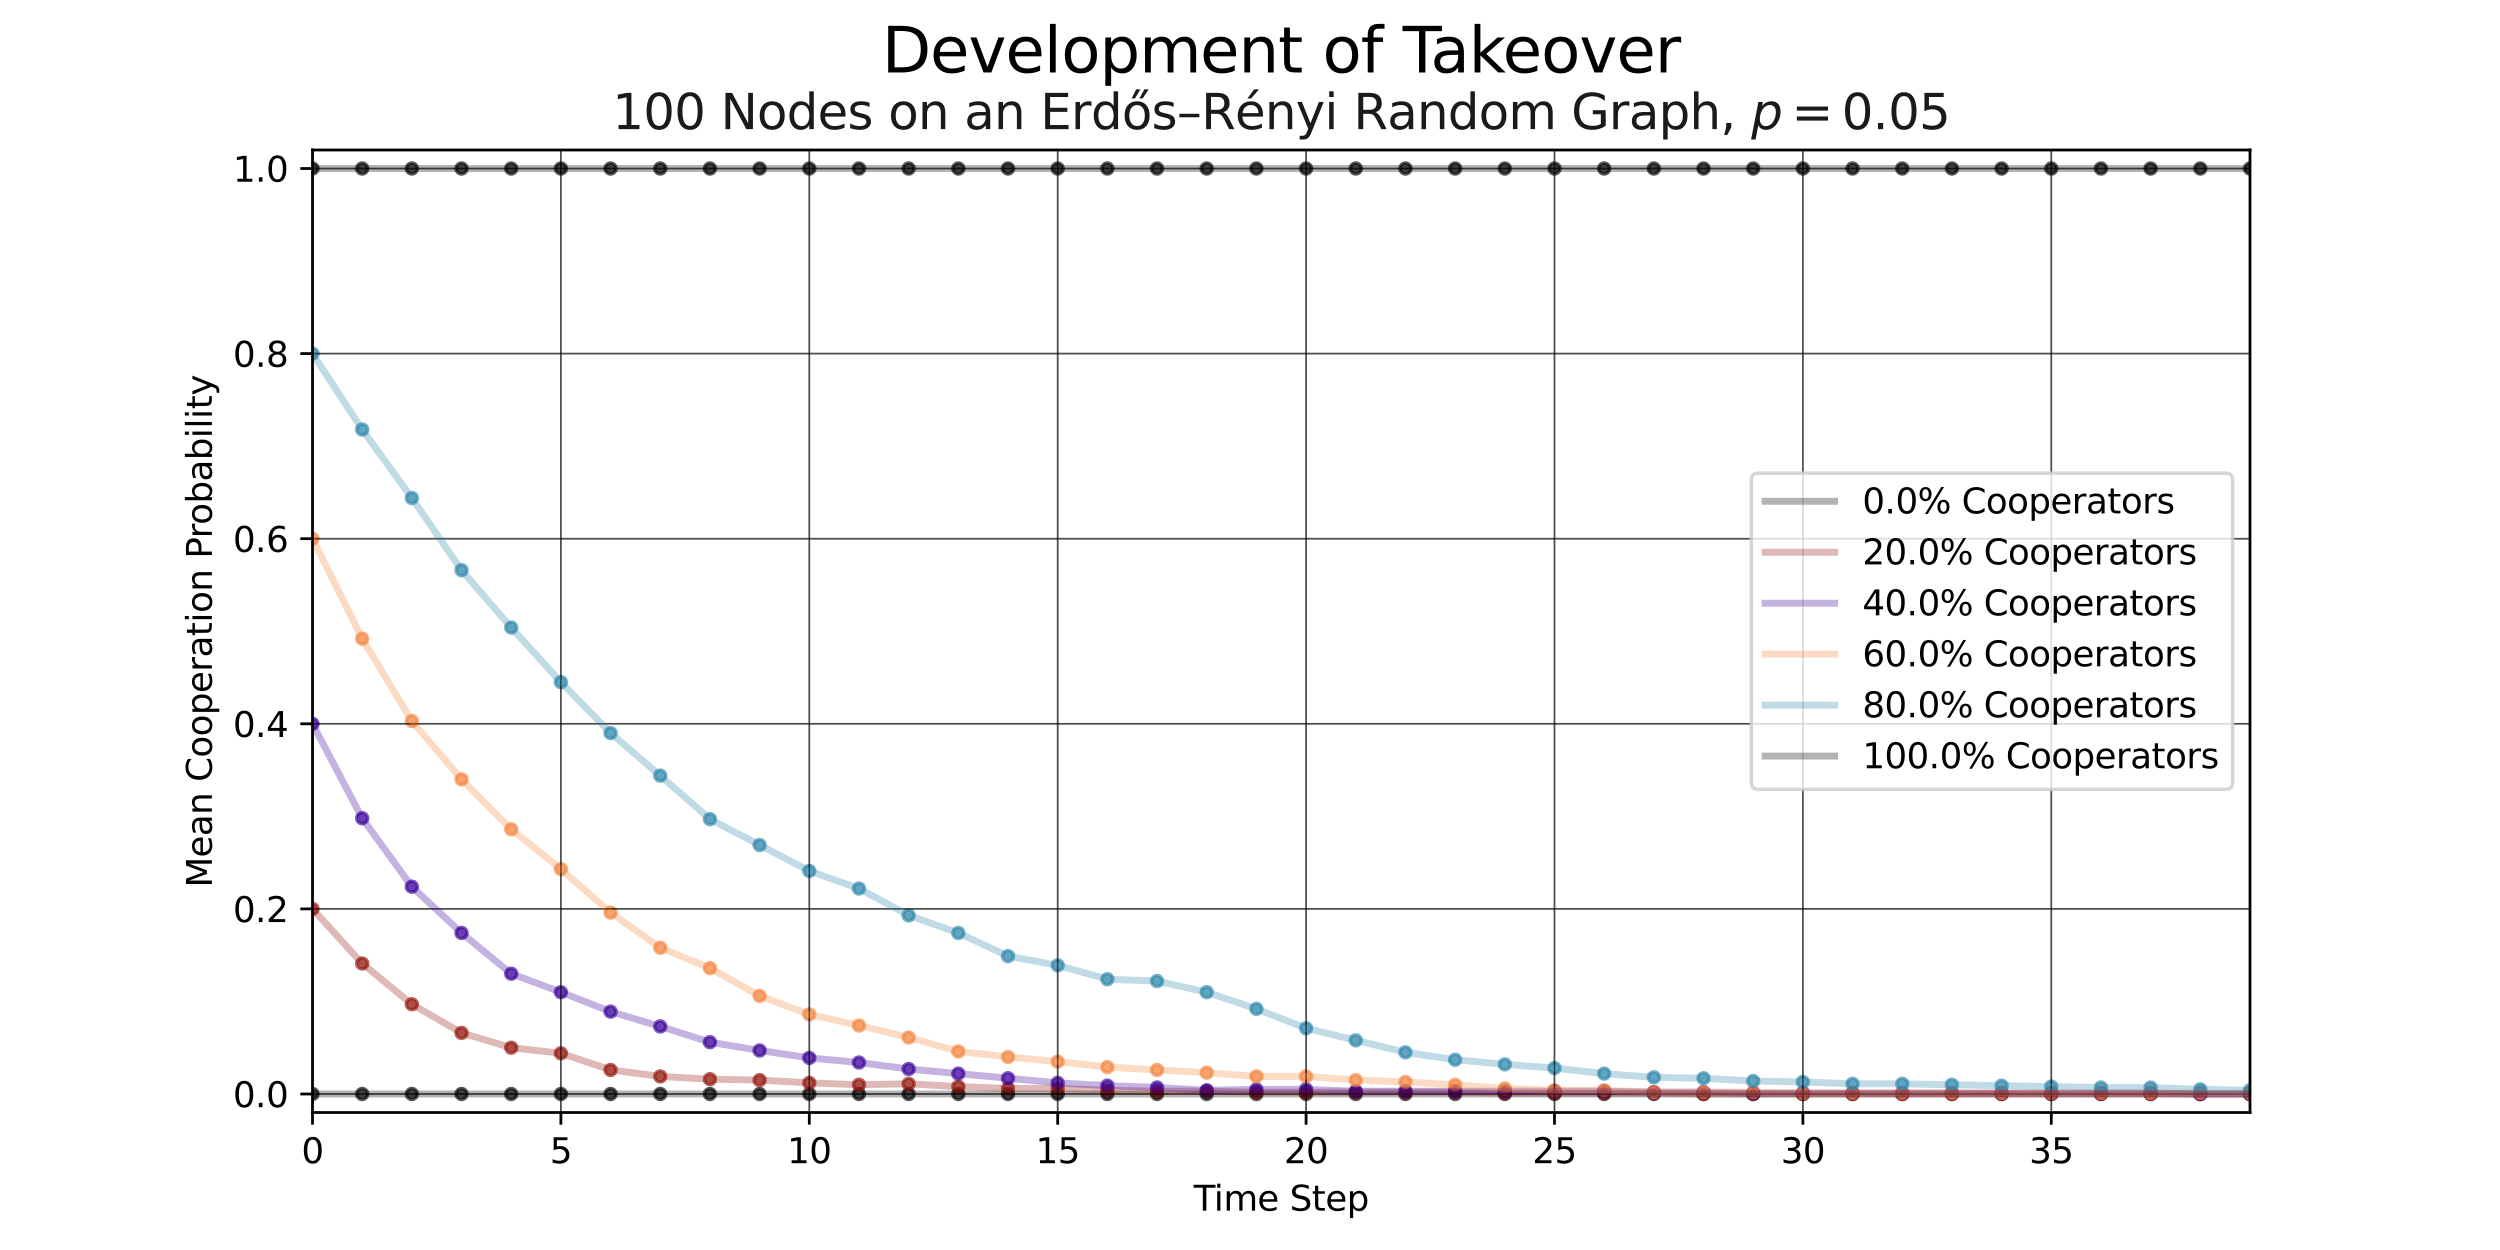 <?xml version="1.0" encoding="utf-8" standalone="no"?>
<!DOCTYPE svg PUBLIC "-//W3C//DTD SVG 1.1//EN"
  "http://www.w3.org/Graphics/SVG/1.1/DTD/svg11.dtd">
<svg xmlns:xlink="http://www.w3.org/1999/xlink" width="720pt" height="360pt" viewBox="0 0 720 360" xmlns="http://www.w3.org/2000/svg" version="1.1">
 <defs>
  <style type="text/css">*{stroke-linejoin: round; stroke-linecap: butt}</style>
 </defs>
 <g id="figure_1">
  <g id="patch_1">
   <path d="M 0 360 
L 720 360 
L 720 0 
L 0 0 
z
" style="fill: #ffffff"/>
  </g>
  <g id="axes_1">
   <g id="patch_2">
    <path d="M 90 320.4 
L 648 320.4 
L 648 43.2 
L 90 43.2 
z
" style="fill: #ffffff"/>
   </g>
   <g id="PathCollection_1">
    <defs>
     <path id="m54c2c0fab9" d="M 0 1.581 
C 0.419 1.581 0.822 1.415 1.118 1.118 
C 1.415 0.822 1.581 0.419 1.581 0 
C 1.581 -0.419 1.415 -0.822 1.118 -1.118 
C 0.822 -1.415 0.419 -1.581 0 -1.581 
C -0.419 -1.581 -0.822 -1.415 -1.118 -1.118 
C -1.415 -0.822 -1.581 -0.419 -1.581 0 
C -1.581 0.419 -1.415 0.822 -1.118 1.118 
C -0.822 1.415 -0.419 1.581 0 1.581 
z
" style="stroke: #000000; stroke-opacity: 0.65"/>
    </defs>
    <g clip-path="url(#pa0b3f0d507)">
     <use xlink:href="#m54c2c0fab9" x="90" y="315.069" style="fill-opacity: 0.65; stroke: #000000; stroke-opacity: 0.65"/>
     <use xlink:href="#m54c2c0fab9" x="104.308" y="315.069" style="fill-opacity: 0.65; stroke: #000000; stroke-opacity: 0.65"/>
     <use xlink:href="#m54c2c0fab9" x="118.615" y="315.069" style="fill-opacity: 0.65; stroke: #000000; stroke-opacity: 0.65"/>
     <use xlink:href="#m54c2c0fab9" x="132.923" y="315.069" style="fill-opacity: 0.65; stroke: #000000; stroke-opacity: 0.65"/>
     <use xlink:href="#m54c2c0fab9" x="147.231" y="315.069" style="fill-opacity: 0.65; stroke: #000000; stroke-opacity: 0.65"/>
     <use xlink:href="#m54c2c0fab9" x="161.538" y="315.069" style="fill-opacity: 0.65; stroke: #000000; stroke-opacity: 0.65"/>
     <use xlink:href="#m54c2c0fab9" x="175.846" y="315.069" style="fill-opacity: 0.65; stroke: #000000; stroke-opacity: 0.65"/>
     <use xlink:href="#m54c2c0fab9" x="190.154" y="315.069" style="fill-opacity: 0.65; stroke: #000000; stroke-opacity: 0.65"/>
     <use xlink:href="#m54c2c0fab9" x="204.462" y="315.069" style="fill-opacity: 0.65; stroke: #000000; stroke-opacity: 0.65"/>
     <use xlink:href="#m54c2c0fab9" x="218.769" y="315.069" style="fill-opacity: 0.65; stroke: #000000; stroke-opacity: 0.65"/>
     <use xlink:href="#m54c2c0fab9" x="233.077" y="315.069" style="fill-opacity: 0.65; stroke: #000000; stroke-opacity: 0.65"/>
     <use xlink:href="#m54c2c0fab9" x="247.385" y="315.069" style="fill-opacity: 0.65; stroke: #000000; stroke-opacity: 0.65"/>
     <use xlink:href="#m54c2c0fab9" x="261.692" y="315.069" style="fill-opacity: 0.65; stroke: #000000; stroke-opacity: 0.65"/>
     <use xlink:href="#m54c2c0fab9" x="276" y="315.069" style="fill-opacity: 0.65; stroke: #000000; stroke-opacity: 0.65"/>
     <use xlink:href="#m54c2c0fab9" x="290.308" y="315.069" style="fill-opacity: 0.65; stroke: #000000; stroke-opacity: 0.65"/>
     <use xlink:href="#m54c2c0fab9" x="304.615" y="315.069" style="fill-opacity: 0.65; stroke: #000000; stroke-opacity: 0.65"/>
     <use xlink:href="#m54c2c0fab9" x="318.923" y="315.069" style="fill-opacity: 0.65; stroke: #000000; stroke-opacity: 0.65"/>
     <use xlink:href="#m54c2c0fab9" x="333.231" y="315.069" style="fill-opacity: 0.65; stroke: #000000; stroke-opacity: 0.65"/>
     <use xlink:href="#m54c2c0fab9" x="347.538" y="315.069" style="fill-opacity: 0.65; stroke: #000000; stroke-opacity: 0.65"/>
     <use xlink:href="#m54c2c0fab9" x="361.846" y="315.069" style="fill-opacity: 0.65; stroke: #000000; stroke-opacity: 0.65"/>
     <use xlink:href="#m54c2c0fab9" x="376.154" y="315.069" style="fill-opacity: 0.65; stroke: #000000; stroke-opacity: 0.65"/>
     <use xlink:href="#m54c2c0fab9" x="390.462" y="315.069" style="fill-opacity: 0.65; stroke: #000000; stroke-opacity: 0.65"/>
     <use xlink:href="#m54c2c0fab9" x="404.769" y="315.069" style="fill-opacity: 0.65; stroke: #000000; stroke-opacity: 0.65"/>
     <use xlink:href="#m54c2c0fab9" x="419.077" y="315.069" style="fill-opacity: 0.65; stroke: #000000; stroke-opacity: 0.65"/>
     <use xlink:href="#m54c2c0fab9" x="433.385" y="315.069" style="fill-opacity: 0.65; stroke: #000000; stroke-opacity: 0.65"/>
     <use xlink:href="#m54c2c0fab9" x="447.692" y="315.069" style="fill-opacity: 0.65; stroke: #000000; stroke-opacity: 0.65"/>
     <use xlink:href="#m54c2c0fab9" x="462" y="315.069" style="fill-opacity: 0.65; stroke: #000000; stroke-opacity: 0.65"/>
     <use xlink:href="#m54c2c0fab9" x="476.308" y="315.069" style="fill-opacity: 0.65; stroke: #000000; stroke-opacity: 0.65"/>
     <use xlink:href="#m54c2c0fab9" x="490.615" y="315.069" style="fill-opacity: 0.65; stroke: #000000; stroke-opacity: 0.65"/>
     <use xlink:href="#m54c2c0fab9" x="504.923" y="315.069" style="fill-opacity: 0.65; stroke: #000000; stroke-opacity: 0.65"/>
     <use xlink:href="#m54c2c0fab9" x="519.231" y="315.069" style="fill-opacity: 0.65; stroke: #000000; stroke-opacity: 0.65"/>
     <use xlink:href="#m54c2c0fab9" x="533.538" y="315.069" style="fill-opacity: 0.65; stroke: #000000; stroke-opacity: 0.65"/>
     <use xlink:href="#m54c2c0fab9" x="547.846" y="315.069" style="fill-opacity: 0.65; stroke: #000000; stroke-opacity: 0.65"/>
     <use xlink:href="#m54c2c0fab9" x="562.154" y="315.069" style="fill-opacity: 0.65; stroke: #000000; stroke-opacity: 0.65"/>
     <use xlink:href="#m54c2c0fab9" x="576.462" y="315.069" style="fill-opacity: 0.65; stroke: #000000; stroke-opacity: 0.65"/>
     <use xlink:href="#m54c2c0fab9" x="590.769" y="315.069" style="fill-opacity: 0.65; stroke: #000000; stroke-opacity: 0.65"/>
     <use xlink:href="#m54c2c0fab9" x="605.077" y="315.069" style="fill-opacity: 0.65; stroke: #000000; stroke-opacity: 0.65"/>
     <use xlink:href="#m54c2c0fab9" x="619.385" y="315.069" style="fill-opacity: 0.65; stroke: #000000; stroke-opacity: 0.65"/>
     <use xlink:href="#m54c2c0fab9" x="633.692" y="315.069" style="fill-opacity: 0.65; stroke: #000000; stroke-opacity: 0.65"/>
     <use xlink:href="#m54c2c0fab9" x="648" y="315.069" style="fill-opacity: 0.65; stroke: #000000; stroke-opacity: 0.65"/>
    </g>
   </g>
   <g id="PathCollection_2">
    <defs>
     <path id="m1b3019ca37" d="M 0 1.581 
C 0.419 1.581 0.822 1.415 1.118 1.118 
C 1.415 0.822 1.581 0.419 1.581 0 
C 1.581 -0.419 1.415 -0.822 1.118 -1.118 
C 0.822 -1.415 0.419 -1.581 0 -1.581 
C -0.419 -1.581 -0.822 -1.415 -1.118 -1.118 
C -1.415 -0.822 -1.581 -0.419 -1.581 0 
C -1.581 0.419 -1.415 0.822 -1.118 1.118 
C -0.822 1.415 -0.419 1.581 0 1.581 
z
" style="stroke: #92140c; stroke-opacity: 0.65"/>
    </defs>
    <g clip-path="url(#pa0b3f0d507)">
     <use xlink:href="#m1b3019ca37" x="90" y="261.762" style="fill: #92140c; fill-opacity: 0.65; stroke: #92140c; stroke-opacity: 0.65"/>
     <use xlink:href="#m1b3019ca37" x="104.308" y="277.487" style="fill: #92140c; fill-opacity: 0.65; stroke: #92140c; stroke-opacity: 0.65"/>
     <use xlink:href="#m1b3019ca37" x="118.615" y="289.215" style="fill: #92140c; fill-opacity: 0.65; stroke: #92140c; stroke-opacity: 0.65"/>
     <use xlink:href="#m1b3019ca37" x="132.923" y="297.478" style="fill: #92140c; fill-opacity: 0.65; stroke: #92140c; stroke-opacity: 0.65"/>
     <use xlink:href="#m1b3019ca37" x="147.231" y="301.742" style="fill: #92140c; fill-opacity: 0.65; stroke: #92140c; stroke-opacity: 0.65"/>
     <use xlink:href="#m1b3019ca37" x="161.538" y="303.342" style="fill: #92140c; fill-opacity: 0.65; stroke: #92140c; stroke-opacity: 0.65"/>
     <use xlink:href="#m1b3019ca37" x="175.846" y="308.139" style="fill: #92140c; fill-opacity: 0.65; stroke: #92140c; stroke-opacity: 0.65"/>
     <use xlink:href="#m1b3019ca37" x="190.154" y="310.005" style="fill: #92140c; fill-opacity: 0.65; stroke: #92140c; stroke-opacity: 0.65"/>
     <use xlink:href="#m1b3019ca37" x="204.462" y="310.805" style="fill: #92140c; fill-opacity: 0.65; stroke: #92140c; stroke-opacity: 0.65"/>
     <use xlink:href="#m1b3019ca37" x="218.769" y="311.071" style="fill: #92140c; fill-opacity: 0.65; stroke: #92140c; stroke-opacity: 0.65"/>
     <use xlink:href="#m1b3019ca37" x="233.077" y="311.871" style="fill: #92140c; fill-opacity: 0.65; stroke: #92140c; stroke-opacity: 0.65"/>
     <use xlink:href="#m1b3019ca37" x="247.385" y="312.404" style="fill: #92140c; fill-opacity: 0.65; stroke: #92140c; stroke-opacity: 0.65"/>
     <use xlink:href="#m1b3019ca37" x="261.692" y="312.137" style="fill: #92140c; fill-opacity: 0.65; stroke: #92140c; stroke-opacity: 0.65"/>
     <use xlink:href="#m1b3019ca37" x="276" y="312.937" style="fill: #92140c; fill-opacity: 0.65; stroke: #92140c; stroke-opacity: 0.65"/>
     <use xlink:href="#m1b3019ca37" x="290.308" y="313.47" style="fill: #92140c; fill-opacity: 0.65; stroke: #92140c; stroke-opacity: 0.65"/>
     <use xlink:href="#m1b3019ca37" x="304.615" y="313.47" style="fill: #92140c; fill-opacity: 0.65; stroke: #92140c; stroke-opacity: 0.65"/>
     <use xlink:href="#m1b3019ca37" x="318.923" y="314.003" style="fill: #92140c; fill-opacity: 0.65; stroke: #92140c; stroke-opacity: 0.65"/>
     <use xlink:href="#m1b3019ca37" x="333.231" y="314.27" style="fill: #92140c; fill-opacity: 0.65; stroke: #92140c; stroke-opacity: 0.65"/>
     <use xlink:href="#m1b3019ca37" x="347.538" y="314.27" style="fill: #92140c; fill-opacity: 0.65; stroke: #92140c; stroke-opacity: 0.65"/>
     <use xlink:href="#m1b3019ca37" x="361.846" y="314.536" style="fill: #92140c; fill-opacity: 0.65; stroke: #92140c; stroke-opacity: 0.65"/>
     <use xlink:href="#m1b3019ca37" x="376.154" y="314.536" style="fill: #92140c; fill-opacity: 0.65; stroke: #92140c; stroke-opacity: 0.65"/>
     <use xlink:href="#m1b3019ca37" x="390.462" y="314.536" style="fill: #92140c; fill-opacity: 0.65; stroke: #92140c; stroke-opacity: 0.65"/>
     <use xlink:href="#m1b3019ca37" x="404.769" y="314.536" style="fill: #92140c; fill-opacity: 0.65; stroke: #92140c; stroke-opacity: 0.65"/>
     <use xlink:href="#m1b3019ca37" x="419.077" y="314.536" style="fill: #92140c; fill-opacity: 0.65; stroke: #92140c; stroke-opacity: 0.65"/>
     <use xlink:href="#m1b3019ca37" x="433.385" y="314.803" style="fill: #92140c; fill-opacity: 0.65; stroke: #92140c; stroke-opacity: 0.65"/>
     <use xlink:href="#m1b3019ca37" x="447.692" y="314.803" style="fill: #92140c; fill-opacity: 0.65; stroke: #92140c; stroke-opacity: 0.65"/>
     <use xlink:href="#m1b3019ca37" x="462" y="314.803" style="fill: #92140c; fill-opacity: 0.65; stroke: #92140c; stroke-opacity: 0.65"/>
     <use xlink:href="#m1b3019ca37" x="476.308" y="314.803" style="fill: #92140c; fill-opacity: 0.65; stroke: #92140c; stroke-opacity: 0.65"/>
     <use xlink:href="#m1b3019ca37" x="490.615" y="315.069" style="fill: #92140c; fill-opacity: 0.65; stroke: #92140c; stroke-opacity: 0.65"/>
     <use xlink:href="#m1b3019ca37" x="504.923" y="315.069" style="fill: #92140c; fill-opacity: 0.65; stroke: #92140c; stroke-opacity: 0.65"/>
     <use xlink:href="#m1b3019ca37" x="519.231" y="315.069" style="fill: #92140c; fill-opacity: 0.65; stroke: #92140c; stroke-opacity: 0.65"/>
     <use xlink:href="#m1b3019ca37" x="533.538" y="315.069" style="fill: #92140c; fill-opacity: 0.65; stroke: #92140c; stroke-opacity: 0.65"/>
     <use xlink:href="#m1b3019ca37" x="547.846" y="315.069" style="fill: #92140c; fill-opacity: 0.65; stroke: #92140c; stroke-opacity: 0.65"/>
     <use xlink:href="#m1b3019ca37" x="562.154" y="315.069" style="fill: #92140c; fill-opacity: 0.65; stroke: #92140c; stroke-opacity: 0.65"/>
     <use xlink:href="#m1b3019ca37" x="576.462" y="315.069" style="fill: #92140c; fill-opacity: 0.65; stroke: #92140c; stroke-opacity: 0.65"/>
     <use xlink:href="#m1b3019ca37" x="590.769" y="315.069" style="fill: #92140c; fill-opacity: 0.65; stroke: #92140c; stroke-opacity: 0.65"/>
     <use xlink:href="#m1b3019ca37" x="605.077" y="315.069" style="fill: #92140c; fill-opacity: 0.65; stroke: #92140c; stroke-opacity: 0.65"/>
     <use xlink:href="#m1b3019ca37" x="619.385" y="315.069" style="fill: #92140c; fill-opacity: 0.65; stroke: #92140c; stroke-opacity: 0.65"/>
     <use xlink:href="#m1b3019ca37" x="633.692" y="315.069" style="fill: #92140c; fill-opacity: 0.65; stroke: #92140c; stroke-opacity: 0.65"/>
     <use xlink:href="#m1b3019ca37" x="648" y="315.069" style="fill: #92140c; fill-opacity: 0.65; stroke: #92140c; stroke-opacity: 0.65"/>
    </g>
   </g>
   <g id="PathCollection_3">
    <defs>
     <path id="m9540ab1f8b" d="M 0 1.581 
C 0.419 1.581 0.822 1.415 1.118 1.118 
C 1.415 0.822 1.581 0.419 1.581 0 
C 1.581 -0.419 1.415 -0.822 1.118 -1.118 
C 0.822 -1.415 0.419 -1.581 0 -1.581 
C -0.419 -1.581 -0.822 -1.415 -1.118 -1.118 
C -1.415 -0.822 -1.581 -0.419 -1.581 0 
C -1.581 0.419 -1.415 0.822 -1.118 1.118 
C -0.822 1.415 -0.419 1.581 0 1.581 
z
" style="stroke: #390099; stroke-opacity: 0.65"/>
    </defs>
    <g clip-path="url(#pa0b3f0d507)">
     <use xlink:href="#m9540ab1f8b" x="90" y="208.454" style="fill: #390099; fill-opacity: 0.65; stroke: #390099; stroke-opacity: 0.65"/>
     <use xlink:href="#m9540ab1f8b" x="104.308" y="235.641" style="fill: #390099; fill-opacity: 0.65; stroke: #390099; stroke-opacity: 0.65"/>
     <use xlink:href="#m9540ab1f8b" x="118.615" y="255.365" style="fill: #390099; fill-opacity: 0.65; stroke: #390099; stroke-opacity: 0.65"/>
     <use xlink:href="#m9540ab1f8b" x="132.923" y="268.692" style="fill: #390099; fill-opacity: 0.65; stroke: #390099; stroke-opacity: 0.65"/>
     <use xlink:href="#m9540ab1f8b" x="147.231" y="280.419" style="fill: #390099; fill-opacity: 0.65; stroke: #390099; stroke-opacity: 0.65"/>
     <use xlink:href="#m9540ab1f8b" x="161.538" y="285.75" style="fill: #390099; fill-opacity: 0.65; stroke: #390099; stroke-opacity: 0.65"/>
     <use xlink:href="#m9540ab1f8b" x="175.846" y="291.347" style="fill: #390099; fill-opacity: 0.65; stroke: #390099; stroke-opacity: 0.65"/>
     <use xlink:href="#m9540ab1f8b" x="190.154" y="295.612" style="fill: #390099; fill-opacity: 0.65; stroke: #390099; stroke-opacity: 0.65"/>
     <use xlink:href="#m9540ab1f8b" x="204.462" y="300.143" style="fill: #390099; fill-opacity: 0.65; stroke: #390099; stroke-opacity: 0.65"/>
     <use xlink:href="#m9540ab1f8b" x="218.769" y="302.542" style="fill: #390099; fill-opacity: 0.65; stroke: #390099; stroke-opacity: 0.65"/>
     <use xlink:href="#m9540ab1f8b" x="233.077" y="304.674" style="fill: #390099; fill-opacity: 0.65; stroke: #390099; stroke-opacity: 0.65"/>
     <use xlink:href="#m9540ab1f8b" x="247.385" y="306.007" style="fill: #390099; fill-opacity: 0.65; stroke: #390099; stroke-opacity: 0.65"/>
     <use xlink:href="#m9540ab1f8b" x="261.692" y="307.873" style="fill: #390099; fill-opacity: 0.65; stroke: #390099; stroke-opacity: 0.65"/>
     <use xlink:href="#m9540ab1f8b" x="276" y="309.205" style="fill: #390099; fill-opacity: 0.65; stroke: #390099; stroke-opacity: 0.65"/>
     <use xlink:href="#m9540ab1f8b" x="290.308" y="310.538" style="fill: #390099; fill-opacity: 0.65; stroke: #390099; stroke-opacity: 0.65"/>
     <use xlink:href="#m9540ab1f8b" x="304.615" y="311.871" style="fill: #390099; fill-opacity: 0.65; stroke: #390099; stroke-opacity: 0.65"/>
     <use xlink:href="#m9540ab1f8b" x="318.923" y="312.67" style="fill: #390099; fill-opacity: 0.65; stroke: #390099; stroke-opacity: 0.65"/>
     <use xlink:href="#m9540ab1f8b" x="333.231" y="313.203" style="fill: #390099; fill-opacity: 0.65; stroke: #390099; stroke-opacity: 0.65"/>
     <use xlink:href="#m9540ab1f8b" x="347.538" y="314.003" style="fill: #390099; fill-opacity: 0.65; stroke: #390099; stroke-opacity: 0.65"/>
     <use xlink:href="#m9540ab1f8b" x="361.846" y="313.737" style="fill: #390099; fill-opacity: 0.65; stroke: #390099; stroke-opacity: 0.65"/>
     <use xlink:href="#m9540ab1f8b" x="376.154" y="313.737" style="fill: #390099; fill-opacity: 0.65; stroke: #390099; stroke-opacity: 0.65"/>
     <use xlink:href="#m9540ab1f8b" x="390.462" y="314.27" style="fill: #390099; fill-opacity: 0.65; stroke: #390099; stroke-opacity: 0.65"/>
     <use xlink:href="#m9540ab1f8b" x="404.769" y="314.27" style="fill: #390099; fill-opacity: 0.65; stroke: #390099; stroke-opacity: 0.65"/>
     <use xlink:href="#m9540ab1f8b" x="419.077" y="314.27" style="fill: #390099; fill-opacity: 0.65; stroke: #390099; stroke-opacity: 0.65"/>
     <use xlink:href="#m9540ab1f8b" x="433.385" y="314.27" style="fill: #390099; fill-opacity: 0.65; stroke: #390099; stroke-opacity: 0.65"/>
     <use xlink:href="#m9540ab1f8b" x="447.692" y="314.27" style="fill: #390099; fill-opacity: 0.65; stroke: #390099; stroke-opacity: 0.65"/>
     <use xlink:href="#m9540ab1f8b" x="462" y="314.27" style="fill: #390099; fill-opacity: 0.65; stroke: #390099; stroke-opacity: 0.65"/>
     <use xlink:href="#m9540ab1f8b" x="476.308" y="314.536" style="fill: #390099; fill-opacity: 0.65; stroke: #390099; stroke-opacity: 0.65"/>
     <use xlink:href="#m9540ab1f8b" x="490.615" y="314.536" style="fill: #390099; fill-opacity: 0.65; stroke: #390099; stroke-opacity: 0.65"/>
     <use xlink:href="#m9540ab1f8b" x="504.923" y="314.803" style="fill: #390099; fill-opacity: 0.65; stroke: #390099; stroke-opacity: 0.65"/>
     <use xlink:href="#m9540ab1f8b" x="519.231" y="314.803" style="fill: #390099; fill-opacity: 0.65; stroke: #390099; stroke-opacity: 0.65"/>
     <use xlink:href="#m9540ab1f8b" x="533.538" y="314.803" style="fill: #390099; fill-opacity: 0.65; stroke: #390099; stroke-opacity: 0.65"/>
     <use xlink:href="#m9540ab1f8b" x="547.846" y="314.803" style="fill: #390099; fill-opacity: 0.65; stroke: #390099; stroke-opacity: 0.65"/>
     <use xlink:href="#m9540ab1f8b" x="562.154" y="314.803" style="fill: #390099; fill-opacity: 0.65; stroke: #390099; stroke-opacity: 0.65"/>
     <use xlink:href="#m9540ab1f8b" x="576.462" y="314.803" style="fill: #390099; fill-opacity: 0.65; stroke: #390099; stroke-opacity: 0.65"/>
     <use xlink:href="#m9540ab1f8b" x="590.769" y="314.803" style="fill: #390099; fill-opacity: 0.65; stroke: #390099; stroke-opacity: 0.65"/>
     <use xlink:href="#m9540ab1f8b" x="605.077" y="314.803" style="fill: #390099; fill-opacity: 0.65; stroke: #390099; stroke-opacity: 0.65"/>
     <use xlink:href="#m9540ab1f8b" x="619.385" y="314.803" style="fill: #390099; fill-opacity: 0.65; stroke: #390099; stroke-opacity: 0.65"/>
     <use xlink:href="#m9540ab1f8b" x="633.692" y="315.069" style="fill: #390099; fill-opacity: 0.65; stroke: #390099; stroke-opacity: 0.65"/>
     <use xlink:href="#m9540ab1f8b" x="648" y="315.069" style="fill: #390099; fill-opacity: 0.65; stroke: #390099; stroke-opacity: 0.65"/>
    </g>
   </g>
   <g id="PathCollection_4">
    <defs>
     <path id="m9c28c771d6" d="M 0 1.581 
C 0.419 1.581 0.822 1.415 1.118 1.118 
C 1.415 0.822 1.581 0.419 1.581 0 
C 1.581 -0.419 1.415 -0.822 1.118 -1.118 
C 0.822 -1.415 0.419 -1.581 0 -1.581 
C -0.419 -1.581 -0.822 -1.415 -1.118 -1.118 
C -1.415 -0.822 -1.581 -0.419 -1.581 0 
C -1.581 0.419 -1.415 0.822 -1.118 1.118 
C -0.822 1.415 -0.419 1.581 0 1.581 
z
" style="stroke: #f5853f; stroke-opacity: 0.65"/>
    </defs>
    <g clip-path="url(#pa0b3f0d507)">
     <use xlink:href="#m9c28c771d6" x="90" y="155.146" style="fill: #f5853f; fill-opacity: 0.65; stroke: #f5853f; stroke-opacity: 0.65"/>
     <use xlink:href="#m9c28c771d6" x="104.308" y="183.932" style="fill: #f5853f; fill-opacity: 0.65; stroke: #f5853f; stroke-opacity: 0.65"/>
     <use xlink:href="#m9c28c771d6" x="118.615" y="207.654" style="fill: #f5853f; fill-opacity: 0.65; stroke: #f5853f; stroke-opacity: 0.65"/>
     <use xlink:href="#m9c28c771d6" x="132.923" y="224.446" style="fill: #f5853f; fill-opacity: 0.65; stroke: #f5853f; stroke-opacity: 0.65"/>
     <use xlink:href="#m9c28c771d6" x="147.231" y="238.839" style="fill: #f5853f; fill-opacity: 0.65; stroke: #f5853f; stroke-opacity: 0.65"/>
     <use xlink:href="#m9c28c771d6" x="161.538" y="250.3" style="fill: #f5853f; fill-opacity: 0.65; stroke: #f5853f; stroke-opacity: 0.65"/>
     <use xlink:href="#m9c28c771d6" x="175.846" y="262.828" style="fill: #f5853f; fill-opacity: 0.65; stroke: #f5853f; stroke-opacity: 0.65"/>
     <use xlink:href="#m9c28c771d6" x="190.154" y="272.956" style="fill: #f5853f; fill-opacity: 0.65; stroke: #f5853f; stroke-opacity: 0.65"/>
     <use xlink:href="#m9c28c771d6" x="204.462" y="278.82" style="fill: #f5853f; fill-opacity: 0.65; stroke: #f5853f; stroke-opacity: 0.65"/>
     <use xlink:href="#m9c28c771d6" x="218.769" y="286.816" style="fill: #f5853f; fill-opacity: 0.65; stroke: #f5853f; stroke-opacity: 0.65"/>
     <use xlink:href="#m9c28c771d6" x="233.077" y="292.147" style="fill: #f5853f; fill-opacity: 0.65; stroke: #f5853f; stroke-opacity: 0.65"/>
     <use xlink:href="#m9c28c771d6" x="247.385" y="295.345" style="fill: #f5853f; fill-opacity: 0.65; stroke: #f5853f; stroke-opacity: 0.65"/>
     <use xlink:href="#m9c28c771d6" x="261.692" y="298.81" style="fill: #f5853f; fill-opacity: 0.65; stroke: #f5853f; stroke-opacity: 0.65"/>
     <use xlink:href="#m9c28c771d6" x="276" y="302.808" style="fill: #f5853f; fill-opacity: 0.65; stroke: #f5853f; stroke-opacity: 0.65"/>
     <use xlink:href="#m9c28c771d6" x="290.308" y="304.408" style="fill: #f5853f; fill-opacity: 0.65; stroke: #f5853f; stroke-opacity: 0.65"/>
     <use xlink:href="#m9c28c771d6" x="304.615" y="305.74" style="fill: #f5853f; fill-opacity: 0.65; stroke: #f5853f; stroke-opacity: 0.65"/>
     <use xlink:href="#m9c28c771d6" x="318.923" y="307.34" style="fill: #f5853f; fill-opacity: 0.65; stroke: #f5853f; stroke-opacity: 0.65"/>
     <use xlink:href="#m9c28c771d6" x="333.231" y="308.139" style="fill: #f5853f; fill-opacity: 0.65; stroke: #f5853f; stroke-opacity: 0.65"/>
     <use xlink:href="#m9c28c771d6" x="347.538" y="308.939" style="fill: #f5853f; fill-opacity: 0.65; stroke: #f5853f; stroke-opacity: 0.65"/>
     <use xlink:href="#m9c28c771d6" x="361.846" y="310.005" style="fill: #f5853f; fill-opacity: 0.65; stroke: #f5853f; stroke-opacity: 0.65"/>
     <use xlink:href="#m9c28c771d6" x="376.154" y="310.005" style="fill: #f5853f; fill-opacity: 0.65; stroke: #f5853f; stroke-opacity: 0.65"/>
     <use xlink:href="#m9c28c771d6" x="390.462" y="311.071" style="fill: #f5853f; fill-opacity: 0.65; stroke: #f5853f; stroke-opacity: 0.65"/>
     <use xlink:href="#m9c28c771d6" x="404.769" y="311.604" style="fill: #f5853f; fill-opacity: 0.65; stroke: #f5853f; stroke-opacity: 0.65"/>
     <use xlink:href="#m9c28c771d6" x="419.077" y="312.404" style="fill: #f5853f; fill-opacity: 0.65; stroke: #f5853f; stroke-opacity: 0.65"/>
     <use xlink:href="#m9c28c771d6" x="433.385" y="313.47" style="fill: #f5853f; fill-opacity: 0.65; stroke: #f5853f; stroke-opacity: 0.65"/>
     <use xlink:href="#m9c28c771d6" x="447.692" y="314.003" style="fill: #f5853f; fill-opacity: 0.65; stroke: #f5853f; stroke-opacity: 0.65"/>
     <use xlink:href="#m9c28c771d6" x="462" y="314.003" style="fill: #f5853f; fill-opacity: 0.65; stroke: #f5853f; stroke-opacity: 0.65"/>
     <use xlink:href="#m9c28c771d6" x="476.308" y="314.536" style="fill: #f5853f; fill-opacity: 0.65; stroke: #f5853f; stroke-opacity: 0.65"/>
     <use xlink:href="#m9c28c771d6" x="490.615" y="314.536" style="fill: #f5853f; fill-opacity: 0.65; stroke: #f5853f; stroke-opacity: 0.65"/>
     <use xlink:href="#m9c28c771d6" x="504.923" y="314.536" style="fill: #f5853f; fill-opacity: 0.65; stroke: #f5853f; stroke-opacity: 0.65"/>
     <use xlink:href="#m9c28c771d6" x="519.231" y="314.803" style="fill: #f5853f; fill-opacity: 0.65; stroke: #f5853f; stroke-opacity: 0.65"/>
     <use xlink:href="#m9c28c771d6" x="533.538" y="314.803" style="fill: #f5853f; fill-opacity: 0.65; stroke: #f5853f; stroke-opacity: 0.65"/>
     <use xlink:href="#m9c28c771d6" x="547.846" y="314.803" style="fill: #f5853f; fill-opacity: 0.65; stroke: #f5853f; stroke-opacity: 0.65"/>
     <use xlink:href="#m9c28c771d6" x="562.154" y="314.803" style="fill: #f5853f; fill-opacity: 0.65; stroke: #f5853f; stroke-opacity: 0.65"/>
     <use xlink:href="#m9c28c771d6" x="576.462" y="314.803" style="fill: #f5853f; fill-opacity: 0.65; stroke: #f5853f; stroke-opacity: 0.65"/>
     <use xlink:href="#m9c28c771d6" x="590.769" y="314.803" style="fill: #f5853f; fill-opacity: 0.65; stroke: #f5853f; stroke-opacity: 0.65"/>
     <use xlink:href="#m9c28c771d6" x="605.077" y="314.803" style="fill: #f5853f; fill-opacity: 0.65; stroke: #f5853f; stroke-opacity: 0.65"/>
     <use xlink:href="#m9c28c771d6" x="619.385" y="314.803" style="fill: #f5853f; fill-opacity: 0.65; stroke: #f5853f; stroke-opacity: 0.65"/>
     <use xlink:href="#m9c28c771d6" x="633.692" y="314.803" style="fill: #f5853f; fill-opacity: 0.65; stroke: #f5853f; stroke-opacity: 0.65"/>
     <use xlink:href="#m9c28c771d6" x="648" y="314.803" style="fill: #f5853f; fill-opacity: 0.65; stroke: #f5853f; stroke-opacity: 0.65"/>
    </g>
   </g>
   <g id="PathCollection_5">
    <defs>
     <path id="m2e0496590c" d="M 0 1.581 
C 0.419 1.581 0.822 1.415 1.118 1.118 
C 1.415 0.822 1.581 0.419 1.581 0 
C 1.581 -0.419 1.415 -0.822 1.118 -1.118 
C 0.822 -1.415 0.419 -1.581 0 -1.581 
C -0.419 -1.581 -0.822 -1.415 -1.118 -1.118 
C -1.415 -0.822 -1.581 -0.419 -1.581 0 
C -1.581 0.419 -1.415 0.822 -1.118 1.118 
C -0.822 1.415 -0.419 1.581 0 1.581 
z
" style="stroke: #2e86ab; stroke-opacity: 0.65"/>
    </defs>
    <g clip-path="url(#pa0b3f0d507)">
     <use xlink:href="#m2e0496590c" x="90" y="101.838" style="fill: #2e86ab; fill-opacity: 0.65; stroke: #2e86ab; stroke-opacity: 0.65"/>
     <use xlink:href="#m2e0496590c" x="104.308" y="123.695" style="fill: #2e86ab; fill-opacity: 0.65; stroke: #2e86ab; stroke-opacity: 0.65"/>
     <use xlink:href="#m2e0496590c" x="118.615" y="143.418" style="fill: #2e86ab; fill-opacity: 0.65; stroke: #2e86ab; stroke-opacity: 0.65"/>
     <use xlink:href="#m2e0496590c" x="132.923" y="164.208" style="fill: #2e86ab; fill-opacity: 0.65; stroke: #2e86ab; stroke-opacity: 0.65"/>
     <use xlink:href="#m2e0496590c" x="147.231" y="180.734" style="fill: #2e86ab; fill-opacity: 0.65; stroke: #2e86ab; stroke-opacity: 0.65"/>
     <use xlink:href="#m2e0496590c" x="161.538" y="196.46" style="fill: #2e86ab; fill-opacity: 0.65; stroke: #2e86ab; stroke-opacity: 0.65"/>
     <use xlink:href="#m2e0496590c" x="175.846" y="211.119" style="fill: #2e86ab; fill-opacity: 0.65; stroke: #2e86ab; stroke-opacity: 0.65"/>
     <use xlink:href="#m2e0496590c" x="190.154" y="223.38" style="fill: #2e86ab; fill-opacity: 0.65; stroke: #2e86ab; stroke-opacity: 0.65"/>
     <use xlink:href="#m2e0496590c" x="204.462" y="235.907" style="fill: #2e86ab; fill-opacity: 0.65; stroke: #2e86ab; stroke-opacity: 0.65"/>
     <use xlink:href="#m2e0496590c" x="218.769" y="243.37" style="fill: #2e86ab; fill-opacity: 0.65; stroke: #2e86ab; stroke-opacity: 0.65"/>
     <use xlink:href="#m2e0496590c" x="233.077" y="250.833" style="fill: #2e86ab; fill-opacity: 0.65; stroke: #2e86ab; stroke-opacity: 0.65"/>
     <use xlink:href="#m2e0496590c" x="247.385" y="255.898" style="fill: #2e86ab; fill-opacity: 0.65; stroke: #2e86ab; stroke-opacity: 0.65"/>
     <use xlink:href="#m2e0496590c" x="261.692" y="263.627" style="fill: #2e86ab; fill-opacity: 0.65; stroke: #2e86ab; stroke-opacity: 0.65"/>
     <use xlink:href="#m2e0496590c" x="276" y="268.692" style="fill: #2e86ab; fill-opacity: 0.65; stroke: #2e86ab; stroke-opacity: 0.65"/>
     <use xlink:href="#m2e0496590c" x="290.308" y="275.355" style="fill: #2e86ab; fill-opacity: 0.65; stroke: #2e86ab; stroke-opacity: 0.65"/>
     <use xlink:href="#m2e0496590c" x="304.615" y="278.02" style="fill: #2e86ab; fill-opacity: 0.65; stroke: #2e86ab; stroke-opacity: 0.65"/>
     <use xlink:href="#m2e0496590c" x="318.923" y="282.018" style="fill: #2e86ab; fill-opacity: 0.65; stroke: #2e86ab; stroke-opacity: 0.65"/>
     <use xlink:href="#m2e0496590c" x="333.231" y="282.552" style="fill: #2e86ab; fill-opacity: 0.65; stroke: #2e86ab; stroke-opacity: 0.65"/>
     <use xlink:href="#m2e0496590c" x="347.538" y="285.75" style="fill: #2e86ab; fill-opacity: 0.65; stroke: #2e86ab; stroke-opacity: 0.65"/>
     <use xlink:href="#m2e0496590c" x="361.846" y="290.548" style="fill: #2e86ab; fill-opacity: 0.65; stroke: #2e86ab; stroke-opacity: 0.65"/>
     <use xlink:href="#m2e0496590c" x="376.154" y="296.145" style="fill: #2e86ab; fill-opacity: 0.65; stroke: #2e86ab; stroke-opacity: 0.65"/>
     <use xlink:href="#m2e0496590c" x="390.462" y="299.61" style="fill: #2e86ab; fill-opacity: 0.65; stroke: #2e86ab; stroke-opacity: 0.65"/>
     <use xlink:href="#m2e0496590c" x="404.769" y="303.075" style="fill: #2e86ab; fill-opacity: 0.65; stroke: #2e86ab; stroke-opacity: 0.65"/>
     <use xlink:href="#m2e0496590c" x="419.077" y="305.207" style="fill: #2e86ab; fill-opacity: 0.65; stroke: #2e86ab; stroke-opacity: 0.65"/>
     <use xlink:href="#m2e0496590c" x="433.385" y="306.54" style="fill: #2e86ab; fill-opacity: 0.65; stroke: #2e86ab; stroke-opacity: 0.65"/>
     <use xlink:href="#m2e0496590c" x="447.692" y="307.606" style="fill: #2e86ab; fill-opacity: 0.65; stroke: #2e86ab; stroke-opacity: 0.65"/>
     <use xlink:href="#m2e0496590c" x="462" y="309.205" style="fill: #2e86ab; fill-opacity: 0.65; stroke: #2e86ab; stroke-opacity: 0.65"/>
     <use xlink:href="#m2e0496590c" x="476.308" y="310.272" style="fill: #2e86ab; fill-opacity: 0.65; stroke: #2e86ab; stroke-opacity: 0.65"/>
     <use xlink:href="#m2e0496590c" x="490.615" y="310.538" style="fill: #2e86ab; fill-opacity: 0.65; stroke: #2e86ab; stroke-opacity: 0.65"/>
     <use xlink:href="#m2e0496590c" x="504.923" y="311.338" style="fill: #2e86ab; fill-opacity: 0.65; stroke: #2e86ab; stroke-opacity: 0.65"/>
     <use xlink:href="#m2e0496590c" x="519.231" y="311.604" style="fill: #2e86ab; fill-opacity: 0.65; stroke: #2e86ab; stroke-opacity: 0.65"/>
     <use xlink:href="#m2e0496590c" x="533.538" y="312.137" style="fill: #2e86ab; fill-opacity: 0.65; stroke: #2e86ab; stroke-opacity: 0.65"/>
     <use xlink:href="#m2e0496590c" x="547.846" y="312.137" style="fill: #2e86ab; fill-opacity: 0.65; stroke: #2e86ab; stroke-opacity: 0.65"/>
     <use xlink:href="#m2e0496590c" x="562.154" y="312.404" style="fill: #2e86ab; fill-opacity: 0.65; stroke: #2e86ab; stroke-opacity: 0.65"/>
     <use xlink:href="#m2e0496590c" x="576.462" y="312.67" style="fill: #2e86ab; fill-opacity: 0.65; stroke: #2e86ab; stroke-opacity: 0.65"/>
     <use xlink:href="#m2e0496590c" x="590.769" y="312.937" style="fill: #2e86ab; fill-opacity: 0.65; stroke: #2e86ab; stroke-opacity: 0.65"/>
     <use xlink:href="#m2e0496590c" x="605.077" y="313.203" style="fill: #2e86ab; fill-opacity: 0.65; stroke: #2e86ab; stroke-opacity: 0.65"/>
     <use xlink:href="#m2e0496590c" x="619.385" y="313.203" style="fill: #2e86ab; fill-opacity: 0.65; stroke: #2e86ab; stroke-opacity: 0.65"/>
     <use xlink:href="#m2e0496590c" x="633.692" y="313.737" style="fill: #2e86ab; fill-opacity: 0.65; stroke: #2e86ab; stroke-opacity: 0.65"/>
     <use xlink:href="#m2e0496590c" x="648" y="314.003" style="fill: #2e86ab; fill-opacity: 0.65; stroke: #2e86ab; stroke-opacity: 0.65"/>
    </g>
   </g>
   <g id="PathCollection_6">
    <g clip-path="url(#pa0b3f0d507)">
     <use xlink:href="#m54c2c0fab9" x="90" y="48.531" style="fill-opacity: 0.65; stroke: #000000; stroke-opacity: 0.65"/>
     <use xlink:href="#m54c2c0fab9" x="104.308" y="48.531" style="fill-opacity: 0.65; stroke: #000000; stroke-opacity: 0.65"/>
     <use xlink:href="#m54c2c0fab9" x="118.615" y="48.531" style="fill-opacity: 0.65; stroke: #000000; stroke-opacity: 0.65"/>
     <use xlink:href="#m54c2c0fab9" x="132.923" y="48.531" style="fill-opacity: 0.65; stroke: #000000; stroke-opacity: 0.65"/>
     <use xlink:href="#m54c2c0fab9" x="147.231" y="48.531" style="fill-opacity: 0.65; stroke: #000000; stroke-opacity: 0.65"/>
     <use xlink:href="#m54c2c0fab9" x="161.538" y="48.531" style="fill-opacity: 0.65; stroke: #000000; stroke-opacity: 0.65"/>
     <use xlink:href="#m54c2c0fab9" x="175.846" y="48.531" style="fill-opacity: 0.65; stroke: #000000; stroke-opacity: 0.65"/>
     <use xlink:href="#m54c2c0fab9" x="190.154" y="48.531" style="fill-opacity: 0.65; stroke: #000000; stroke-opacity: 0.65"/>
     <use xlink:href="#m54c2c0fab9" x="204.462" y="48.531" style="fill-opacity: 0.65; stroke: #000000; stroke-opacity: 0.65"/>
     <use xlink:href="#m54c2c0fab9" x="218.769" y="48.531" style="fill-opacity: 0.65; stroke: #000000; stroke-opacity: 0.65"/>
     <use xlink:href="#m54c2c0fab9" x="233.077" y="48.531" style="fill-opacity: 0.65; stroke: #000000; stroke-opacity: 0.65"/>
     <use xlink:href="#m54c2c0fab9" x="247.385" y="48.531" style="fill-opacity: 0.65; stroke: #000000; stroke-opacity: 0.65"/>
     <use xlink:href="#m54c2c0fab9" x="261.692" y="48.531" style="fill-opacity: 0.65; stroke: #000000; stroke-opacity: 0.65"/>
     <use xlink:href="#m54c2c0fab9" x="276" y="48.531" style="fill-opacity: 0.65; stroke: #000000; stroke-opacity: 0.65"/>
     <use xlink:href="#m54c2c0fab9" x="290.308" y="48.531" style="fill-opacity: 0.65; stroke: #000000; stroke-opacity: 0.65"/>
     <use xlink:href="#m54c2c0fab9" x="304.615" y="48.531" style="fill-opacity: 0.65; stroke: #000000; stroke-opacity: 0.65"/>
     <use xlink:href="#m54c2c0fab9" x="318.923" y="48.531" style="fill-opacity: 0.65; stroke: #000000; stroke-opacity: 0.65"/>
     <use xlink:href="#m54c2c0fab9" x="333.231" y="48.531" style="fill-opacity: 0.65; stroke: #000000; stroke-opacity: 0.65"/>
     <use xlink:href="#m54c2c0fab9" x="347.538" y="48.531" style="fill-opacity: 0.65; stroke: #000000; stroke-opacity: 0.65"/>
     <use xlink:href="#m54c2c0fab9" x="361.846" y="48.531" style="fill-opacity: 0.65; stroke: #000000; stroke-opacity: 0.65"/>
     <use xlink:href="#m54c2c0fab9" x="376.154" y="48.531" style="fill-opacity: 0.65; stroke: #000000; stroke-opacity: 0.65"/>
     <use xlink:href="#m54c2c0fab9" x="390.462" y="48.531" style="fill-opacity: 0.65; stroke: #000000; stroke-opacity: 0.65"/>
     <use xlink:href="#m54c2c0fab9" x="404.769" y="48.531" style="fill-opacity: 0.65; stroke: #000000; stroke-opacity: 0.65"/>
     <use xlink:href="#m54c2c0fab9" x="419.077" y="48.531" style="fill-opacity: 0.65; stroke: #000000; stroke-opacity: 0.65"/>
     <use xlink:href="#m54c2c0fab9" x="433.385" y="48.531" style="fill-opacity: 0.65; stroke: #000000; stroke-opacity: 0.65"/>
     <use xlink:href="#m54c2c0fab9" x="447.692" y="48.531" style="fill-opacity: 0.65; stroke: #000000; stroke-opacity: 0.65"/>
     <use xlink:href="#m54c2c0fab9" x="462" y="48.531" style="fill-opacity: 0.65; stroke: #000000; stroke-opacity: 0.65"/>
     <use xlink:href="#m54c2c0fab9" x="476.308" y="48.531" style="fill-opacity: 0.65; stroke: #000000; stroke-opacity: 0.65"/>
     <use xlink:href="#m54c2c0fab9" x="490.615" y="48.531" style="fill-opacity: 0.65; stroke: #000000; stroke-opacity: 0.65"/>
     <use xlink:href="#m54c2c0fab9" x="504.923" y="48.531" style="fill-opacity: 0.65; stroke: #000000; stroke-opacity: 0.65"/>
     <use xlink:href="#m54c2c0fab9" x="519.231" y="48.531" style="fill-opacity: 0.65; stroke: #000000; stroke-opacity: 0.65"/>
     <use xlink:href="#m54c2c0fab9" x="533.538" y="48.531" style="fill-opacity: 0.65; stroke: #000000; stroke-opacity: 0.65"/>
     <use xlink:href="#m54c2c0fab9" x="547.846" y="48.531" style="fill-opacity: 0.65; stroke: #000000; stroke-opacity: 0.65"/>
     <use xlink:href="#m54c2c0fab9" x="562.154" y="48.531" style="fill-opacity: 0.65; stroke: #000000; stroke-opacity: 0.65"/>
     <use xlink:href="#m54c2c0fab9" x="576.462" y="48.531" style="fill-opacity: 0.65; stroke: #000000; stroke-opacity: 0.65"/>
     <use xlink:href="#m54c2c0fab9" x="590.769" y="48.531" style="fill-opacity: 0.65; stroke: #000000; stroke-opacity: 0.65"/>
     <use xlink:href="#m54c2c0fab9" x="605.077" y="48.531" style="fill-opacity: 0.65; stroke: #000000; stroke-opacity: 0.65"/>
     <use xlink:href="#m54c2c0fab9" x="619.385" y="48.531" style="fill-opacity: 0.65; stroke: #000000; stroke-opacity: 0.65"/>
     <use xlink:href="#m54c2c0fab9" x="633.692" y="48.531" style="fill-opacity: 0.65; stroke: #000000; stroke-opacity: 0.65"/>
     <use xlink:href="#m54c2c0fab9" x="648" y="48.531" style="fill-opacity: 0.65; stroke: #000000; stroke-opacity: 0.65"/>
    </g>
   </g>
   <g id="matplotlib.axis_1">
    <g id="xtick_1">
     <g id="line2d_1">
      <path d="M 90 320.4 
L 90 43.2 
" clip-path="url(#pa0b3f0d507)" style="fill: none; stroke: #000000; stroke-opacity: 0.7; stroke-width: 0.5; stroke-linecap: square"/>
     </g>
     <g id="line2d_2">
      <defs>
       <path id="mf897e65bcf" d="M 0 0 
L 0 3.5 
" style="stroke: #000000; stroke-width: 0.8"/>
      </defs>
      <g>
       <use xlink:href="#mf897e65bcf" x="90" y="320.4" style="stroke: #000000; stroke-width: 0.8"/>
      </g>
     </g>
     <g id="text_1">
      <!-- 0 -->
      <g transform="translate(86.819 334.998) scale(0.1 -0.1)">
       <defs>
        <path id="DejaVuSans-30" d="M 2034 4250 
Q 1547 4250 1301 3770 
Q 1056 3291 1056 2328 
Q 1056 1369 1301 889 
Q 1547 409 2034 409 
Q 2525 409 2770 889 
Q 3016 1369 3016 2328 
Q 3016 3291 2770 3770 
Q 2525 4250 2034 4250 
z
M 2034 4750 
Q 2819 4750 3233 4129 
Q 3647 3509 3647 2328 
Q 3647 1150 3233 529 
Q 2819 -91 2034 -91 
Q 1250 -91 836 529 
Q 422 1150 422 2328 
Q 422 3509 836 4129 
Q 1250 4750 2034 4750 
z
" transform="scale(0.016)"/>
       </defs>
       <use xlink:href="#DejaVuSans-30"/>
      </g>
     </g>
    </g>
    <g id="xtick_2">
     <g id="line2d_3">
      <path d="M 161.538 320.4 
L 161.538 43.2 
" clip-path="url(#pa0b3f0d507)" style="fill: none; stroke: #000000; stroke-opacity: 0.7; stroke-width: 0.5; stroke-linecap: square"/>
     </g>
     <g id="line2d_4">
      <g>
       <use xlink:href="#mf897e65bcf" x="161.538" y="320.4" style="stroke: #000000; stroke-width: 0.8"/>
      </g>
     </g>
     <g id="text_2">
      <!-- 5 -->
      <g transform="translate(158.357 334.998) scale(0.1 -0.1)">
       <defs>
        <path id="DejaVuSans-35" d="M 691 4666 
L 3169 4666 
L 3169 4134 
L 1269 4134 
L 1269 2991 
Q 1406 3038 1543 3061 
Q 1681 3084 1819 3084 
Q 2600 3084 3056 2656 
Q 3513 2228 3513 1497 
Q 3513 744 3044 326 
Q 2575 -91 1722 -91 
Q 1428 -91 1123 -41 
Q 819 9 494 109 
L 494 744 
Q 775 591 1075 516 
Q 1375 441 1709 441 
Q 2250 441 2565 725 
Q 2881 1009 2881 1497 
Q 2881 1984 2565 2268 
Q 2250 2553 1709 2553 
Q 1456 2553 1204 2497 
Q 953 2441 691 2322 
L 691 4666 
z
" transform="scale(0.016)"/>
       </defs>
       <use xlink:href="#DejaVuSans-35"/>
      </g>
     </g>
    </g>
    <g id="xtick_3">
     <g id="line2d_5">
      <path d="M 233.077 320.4 
L 233.077 43.2 
" clip-path="url(#pa0b3f0d507)" style="fill: none; stroke: #000000; stroke-opacity: 0.7; stroke-width: 0.5; stroke-linecap: square"/>
     </g>
     <g id="line2d_6">
      <g>
       <use xlink:href="#mf897e65bcf" x="233.077" y="320.4" style="stroke: #000000; stroke-width: 0.8"/>
      </g>
     </g>
     <g id="text_3">
      <!-- 10 -->
      <g transform="translate(226.714 334.998) scale(0.1 -0.1)">
       <defs>
        <path id="DejaVuSans-31" d="M 794 531 
L 1825 531 
L 1825 4091 
L 703 3866 
L 703 4441 
L 1819 4666 
L 2450 4666 
L 2450 531 
L 3481 531 
L 3481 0 
L 794 0 
L 794 531 
z
" transform="scale(0.016)"/>
       </defs>
       <use xlink:href="#DejaVuSans-31"/>
       <use xlink:href="#DejaVuSans-30" x="63.623"/>
      </g>
     </g>
    </g>
    <g id="xtick_4">
     <g id="line2d_7">
      <path d="M 304.615 320.4 
L 304.615 43.2 
" clip-path="url(#pa0b3f0d507)" style="fill: none; stroke: #000000; stroke-opacity: 0.7; stroke-width: 0.5; stroke-linecap: square"/>
     </g>
     <g id="line2d_8">
      <g>
       <use xlink:href="#mf897e65bcf" x="304.615" y="320.4" style="stroke: #000000; stroke-width: 0.8"/>
      </g>
     </g>
     <g id="text_4">
      <!-- 15 -->
      <g transform="translate(298.253 334.998) scale(0.1 -0.1)">
       <use xlink:href="#DejaVuSans-31"/>
       <use xlink:href="#DejaVuSans-35" x="63.623"/>
      </g>
     </g>
    </g>
    <g id="xtick_5">
     <g id="line2d_9">
      <path d="M 376.154 320.4 
L 376.154 43.2 
" clip-path="url(#pa0b3f0d507)" style="fill: none; stroke: #000000; stroke-opacity: 0.7; stroke-width: 0.5; stroke-linecap: square"/>
     </g>
     <g id="line2d_10">
      <g>
       <use xlink:href="#mf897e65bcf" x="376.154" y="320.4" style="stroke: #000000; stroke-width: 0.8"/>
      </g>
     </g>
     <g id="text_5">
      <!-- 20 -->
      <g transform="translate(369.791 334.998) scale(0.1 -0.1)">
       <defs>
        <path id="DejaVuSans-32" d="M 1228 531 
L 3431 531 
L 3431 0 
L 469 0 
L 469 531 
Q 828 903 1448 1529 
Q 2069 2156 2228 2338 
Q 2531 2678 2651 2914 
Q 2772 3150 2772 3378 
Q 2772 3750 2511 3984 
Q 2250 4219 1831 4219 
Q 1534 4219 1204 4116 
Q 875 4013 500 3803 
L 500 4441 
Q 881 4594 1212 4672 
Q 1544 4750 1819 4750 
Q 2544 4750 2975 4387 
Q 3406 4025 3406 3419 
Q 3406 3131 3298 2873 
Q 3191 2616 2906 2266 
Q 2828 2175 2409 1742 
Q 1991 1309 1228 531 
z
" transform="scale(0.016)"/>
       </defs>
       <use xlink:href="#DejaVuSans-32"/>
       <use xlink:href="#DejaVuSans-30" x="63.623"/>
      </g>
     </g>
    </g>
    <g id="xtick_6">
     <g id="line2d_11">
      <path d="M 447.692 320.4 
L 447.692 43.2 
" clip-path="url(#pa0b3f0d507)" style="fill: none; stroke: #000000; stroke-opacity: 0.7; stroke-width: 0.5; stroke-linecap: square"/>
     </g>
     <g id="line2d_12">
      <g>
       <use xlink:href="#mf897e65bcf" x="447.692" y="320.4" style="stroke: #000000; stroke-width: 0.8"/>
      </g>
     </g>
     <g id="text_6">
      <!-- 25 -->
      <g transform="translate(441.33 334.998) scale(0.1 -0.1)">
       <use xlink:href="#DejaVuSans-32"/>
       <use xlink:href="#DejaVuSans-35" x="63.623"/>
      </g>
     </g>
    </g>
    <g id="xtick_7">
     <g id="line2d_13">
      <path d="M 519.231 320.4 
L 519.231 43.2 
" clip-path="url(#pa0b3f0d507)" style="fill: none; stroke: #000000; stroke-opacity: 0.7; stroke-width: 0.5; stroke-linecap: square"/>
     </g>
     <g id="line2d_14">
      <g>
       <use xlink:href="#mf897e65bcf" x="519.231" y="320.4" style="stroke: #000000; stroke-width: 0.8"/>
      </g>
     </g>
     <g id="text_7">
      <!-- 30 -->
      <g transform="translate(512.868 334.998) scale(0.1 -0.1)">
       <defs>
        <path id="DejaVuSans-33" d="M 2597 2516 
Q 3050 2419 3304 2112 
Q 3559 1806 3559 1356 
Q 3559 666 3084 287 
Q 2609 -91 1734 -91 
Q 1441 -91 1130 -33 
Q 819 25 488 141 
L 488 750 
Q 750 597 1062 519 
Q 1375 441 1716 441 
Q 2309 441 2620 675 
Q 2931 909 2931 1356 
Q 2931 1769 2642 2001 
Q 2353 2234 1838 2234 
L 1294 2234 
L 1294 2753 
L 1863 2753 
Q 2328 2753 2575 2939 
Q 2822 3125 2822 3475 
Q 2822 3834 2567 4026 
Q 2313 4219 1838 4219 
Q 1578 4219 1281 4162 
Q 984 4106 628 3988 
L 628 4550 
Q 988 4650 1302 4700 
Q 1616 4750 1894 4750 
Q 2613 4750 3031 4423 
Q 3450 4097 3450 3541 
Q 3450 3153 3228 2886 
Q 3006 2619 2597 2516 
z
" transform="scale(0.016)"/>
       </defs>
       <use xlink:href="#DejaVuSans-33"/>
       <use xlink:href="#DejaVuSans-30" x="63.623"/>
      </g>
     </g>
    </g>
    <g id="xtick_8">
     <g id="line2d_15">
      <path d="M 590.769 320.4 
L 590.769 43.2 
" clip-path="url(#pa0b3f0d507)" style="fill: none; stroke: #000000; stroke-opacity: 0.7; stroke-width: 0.5; stroke-linecap: square"/>
     </g>
     <g id="line2d_16">
      <g>
       <use xlink:href="#mf897e65bcf" x="590.769" y="320.4" style="stroke: #000000; stroke-width: 0.8"/>
      </g>
     </g>
     <g id="text_8">
      <!-- 35 -->
      <g transform="translate(584.407 334.998) scale(0.1 -0.1)">
       <use xlink:href="#DejaVuSans-33"/>
       <use xlink:href="#DejaVuSans-35" x="63.623"/>
      </g>
     </g>
    </g>
    <g id="text_9">
     <!-- Time Step -->
     <g transform="translate(343.792 348.677) scale(0.1 -0.1)">
      <defs>
       <path id="DejaVuSans-54" d="M -19 4666 
L 3928 4666 
L 3928 4134 
L 2272 4134 
L 2272 0 
L 1638 0 
L 1638 4134 
L -19 4134 
L -19 4666 
z
" transform="scale(0.016)"/>
       <path id="DejaVuSans-69" d="M 603 3500 
L 1178 3500 
L 1178 0 
L 603 0 
L 603 3500 
z
M 603 4863 
L 1178 4863 
L 1178 4134 
L 603 4134 
L 603 4863 
z
" transform="scale(0.016)"/>
       <path id="DejaVuSans-6d" d="M 3328 2828 
Q 3544 3216 3844 3400 
Q 4144 3584 4550 3584 
Q 5097 3584 5394 3201 
Q 5691 2819 5691 2113 
L 5691 0 
L 5113 0 
L 5113 2094 
Q 5113 2597 4934 2840 
Q 4756 3084 4391 3084 
Q 3944 3084 3684 2787 
Q 3425 2491 3425 1978 
L 3425 0 
L 2847 0 
L 2847 2094 
Q 2847 2600 2669 2842 
Q 2491 3084 2119 3084 
Q 1678 3084 1418 2786 
Q 1159 2488 1159 1978 
L 1159 0 
L 581 0 
L 581 3500 
L 1159 3500 
L 1159 2956 
Q 1356 3278 1631 3431 
Q 1906 3584 2284 3584 
Q 2666 3584 2933 3390 
Q 3200 3197 3328 2828 
z
" transform="scale(0.016)"/>
       <path id="DejaVuSans-65" d="M 3597 1894 
L 3597 1613 
L 953 1613 
Q 991 1019 1311 708 
Q 1631 397 2203 397 
Q 2534 397 2845 478 
Q 3156 559 3463 722 
L 3463 178 
Q 3153 47 2828 -22 
Q 2503 -91 2169 -91 
Q 1331 -91 842 396 
Q 353 884 353 1716 
Q 353 2575 817 3079 
Q 1281 3584 2069 3584 
Q 2775 3584 3186 3129 
Q 3597 2675 3597 1894 
z
M 3022 2063 
Q 3016 2534 2758 2815 
Q 2500 3097 2075 3097 
Q 1594 3097 1305 2825 
Q 1016 2553 972 2059 
L 3022 2063 
z
" transform="scale(0.016)"/>
       <path id="DejaVuSans-20" transform="scale(0.016)"/>
       <path id="DejaVuSans-53" d="M 3425 4513 
L 3425 3897 
Q 3066 4069 2747 4153 
Q 2428 4238 2131 4238 
Q 1616 4238 1336 4038 
Q 1056 3838 1056 3469 
Q 1056 3159 1242 3001 
Q 1428 2844 1947 2747 
L 2328 2669 
Q 3034 2534 3370 2195 
Q 3706 1856 3706 1288 
Q 3706 609 3251 259 
Q 2797 -91 1919 -91 
Q 1588 -91 1214 -16 
Q 841 59 441 206 
L 441 856 
Q 825 641 1194 531 
Q 1563 422 1919 422 
Q 2459 422 2753 634 
Q 3047 847 3047 1241 
Q 3047 1584 2836 1778 
Q 2625 1972 2144 2069 
L 1759 2144 
Q 1053 2284 737 2584 
Q 422 2884 422 3419 
Q 422 4038 858 4394 
Q 1294 4750 2059 4750 
Q 2388 4750 2728 4690 
Q 3069 4631 3425 4513 
z
" transform="scale(0.016)"/>
       <path id="DejaVuSans-74" d="M 1172 4494 
L 1172 3500 
L 2356 3500 
L 2356 3053 
L 1172 3053 
L 1172 1153 
Q 1172 725 1289 603 
Q 1406 481 1766 481 
L 2356 481 
L 2356 0 
L 1766 0 
Q 1100 0 847 248 
Q 594 497 594 1153 
L 594 3053 
L 172 3053 
L 172 3500 
L 594 3500 
L 594 4494 
L 1172 4494 
z
" transform="scale(0.016)"/>
       <path id="DejaVuSans-70" d="M 1159 525 
L 1159 -1331 
L 581 -1331 
L 581 3500 
L 1159 3500 
L 1159 2969 
Q 1341 3281 1617 3432 
Q 1894 3584 2278 3584 
Q 2916 3584 3314 3078 
Q 3713 2572 3713 1747 
Q 3713 922 3314 415 
Q 2916 -91 2278 -91 
Q 1894 -91 1617 61 
Q 1341 213 1159 525 
z
M 3116 1747 
Q 3116 2381 2855 2742 
Q 2594 3103 2138 3103 
Q 1681 3103 1420 2742 
Q 1159 2381 1159 1747 
Q 1159 1113 1420 752 
Q 1681 391 2138 391 
Q 2594 391 2855 752 
Q 3116 1113 3116 1747 
z
" transform="scale(0.016)"/>
      </defs>
      <use xlink:href="#DejaVuSans-54"/>
      <use xlink:href="#DejaVuSans-69" x="57.959"/>
      <use xlink:href="#DejaVuSans-6d" x="85.742"/>
      <use xlink:href="#DejaVuSans-65" x="183.154"/>
      <use xlink:href="#DejaVuSans-20" x="244.678"/>
      <use xlink:href="#DejaVuSans-53" x="276.465"/>
      <use xlink:href="#DejaVuSans-74" x="339.941"/>
      <use xlink:href="#DejaVuSans-65" x="379.15"/>
      <use xlink:href="#DejaVuSans-70" x="440.674"/>
     </g>
    </g>
   </g>
   <g id="matplotlib.axis_2">
    <g id="ytick_1">
     <g id="line2d_17">
      <path d="M 90 315.069 
L 648 315.069 
" clip-path="url(#pa0b3f0d507)" style="fill: none; stroke: #000000; stroke-opacity: 0.7; stroke-width: 0.5; stroke-linecap: square"/>
     </g>
     <g id="line2d_18">
      <defs>
       <path id="m56a14f7274" d="M 0 0 
L -3.5 0 
" style="stroke: #000000; stroke-width: 0.8"/>
      </defs>
      <g>
       <use xlink:href="#m56a14f7274" x="90" y="315.069" style="stroke: #000000; stroke-width: 0.8"/>
      </g>
     </g>
     <g id="text_10">
      <!-- 0.0 -->
      <g transform="translate(67.097 318.868) scale(0.1 -0.1)">
       <defs>
        <path id="DejaVuSans-2e" d="M 684 794 
L 1344 794 
L 1344 0 
L 684 0 
L 684 794 
z
" transform="scale(0.016)"/>
       </defs>
       <use xlink:href="#DejaVuSans-30"/>
       <use xlink:href="#DejaVuSans-2e" x="63.623"/>
       <use xlink:href="#DejaVuSans-30" x="95.41"/>
      </g>
     </g>
    </g>
    <g id="ytick_2">
     <g id="line2d_19">
      <path d="M 90 261.762 
L 648 261.762 
" clip-path="url(#pa0b3f0d507)" style="fill: none; stroke: #000000; stroke-opacity: 0.7; stroke-width: 0.5; stroke-linecap: square"/>
     </g>
     <g id="line2d_20">
      <g>
       <use xlink:href="#m56a14f7274" x="90" y="261.762" style="stroke: #000000; stroke-width: 0.8"/>
      </g>
     </g>
     <g id="text_11">
      <!-- 0.2 -->
      <g transform="translate(67.097 265.561) scale(0.1 -0.1)">
       <use xlink:href="#DejaVuSans-30"/>
       <use xlink:href="#DejaVuSans-2e" x="63.623"/>
       <use xlink:href="#DejaVuSans-32" x="95.41"/>
      </g>
     </g>
    </g>
    <g id="ytick_3">
     <g id="line2d_21">
      <path d="M 90 208.454 
L 648 208.454 
" clip-path="url(#pa0b3f0d507)" style="fill: none; stroke: #000000; stroke-opacity: 0.7; stroke-width: 0.5; stroke-linecap: square"/>
     </g>
     <g id="line2d_22">
      <g>
       <use xlink:href="#m56a14f7274" x="90" y="208.454" style="stroke: #000000; stroke-width: 0.8"/>
      </g>
     </g>
     <g id="text_12">
      <!-- 0.4 -->
      <g transform="translate(67.097 212.253) scale(0.1 -0.1)">
       <defs>
        <path id="DejaVuSans-34" d="M 2419 4116 
L 825 1625 
L 2419 1625 
L 2419 4116 
z
M 2253 4666 
L 3047 4666 
L 3047 1625 
L 3713 1625 
L 3713 1100 
L 3047 1100 
L 3047 0 
L 2419 0 
L 2419 1100 
L 313 1100 
L 313 1709 
L 2253 4666 
z
" transform="scale(0.016)"/>
       </defs>
       <use xlink:href="#DejaVuSans-30"/>
       <use xlink:href="#DejaVuSans-2e" x="63.623"/>
       <use xlink:href="#DejaVuSans-34" x="95.41"/>
      </g>
     </g>
    </g>
    <g id="ytick_4">
     <g id="line2d_23">
      <path d="M 90 155.146 
L 648 155.146 
" clip-path="url(#pa0b3f0d507)" style="fill: none; stroke: #000000; stroke-opacity: 0.7; stroke-width: 0.5; stroke-linecap: square"/>
     </g>
     <g id="line2d_24">
      <g>
       <use xlink:href="#m56a14f7274" x="90" y="155.146" style="stroke: #000000; stroke-width: 0.8"/>
      </g>
     </g>
     <g id="text_13">
      <!-- 0.6 -->
      <g transform="translate(67.097 158.945) scale(0.1 -0.1)">
       <defs>
        <path id="DejaVuSans-36" d="M 2113 2584 
Q 1688 2584 1439 2293 
Q 1191 2003 1191 1497 
Q 1191 994 1439 701 
Q 1688 409 2113 409 
Q 2538 409 2786 701 
Q 3034 994 3034 1497 
Q 3034 2003 2786 2293 
Q 2538 2584 2113 2584 
z
M 3366 4563 
L 3366 3988 
Q 3128 4100 2886 4159 
Q 2644 4219 2406 4219 
Q 1781 4219 1451 3797 
Q 1122 3375 1075 2522 
Q 1259 2794 1537 2939 
Q 1816 3084 2150 3084 
Q 2853 3084 3261 2657 
Q 3669 2231 3669 1497 
Q 3669 778 3244 343 
Q 2819 -91 2113 -91 
Q 1303 -91 875 529 
Q 447 1150 447 2328 
Q 447 3434 972 4092 
Q 1497 4750 2381 4750 
Q 2619 4750 2861 4703 
Q 3103 4656 3366 4563 
z
" transform="scale(0.016)"/>
       </defs>
       <use xlink:href="#DejaVuSans-30"/>
       <use xlink:href="#DejaVuSans-2e" x="63.623"/>
       <use xlink:href="#DejaVuSans-36" x="95.41"/>
      </g>
     </g>
    </g>
    <g id="ytick_5">
     <g id="line2d_25">
      <path d="M 90 101.838 
L 648 101.838 
" clip-path="url(#pa0b3f0d507)" style="fill: none; stroke: #000000; stroke-opacity: 0.7; stroke-width: 0.5; stroke-linecap: square"/>
     </g>
     <g id="line2d_26">
      <g>
       <use xlink:href="#m56a14f7274" x="90" y="101.838" style="stroke: #000000; stroke-width: 0.8"/>
      </g>
     </g>
     <g id="text_14">
      <!-- 0.8 -->
      <g transform="translate(67.097 105.638) scale(0.1 -0.1)">
       <defs>
        <path id="DejaVuSans-38" d="M 2034 2216 
Q 1584 2216 1326 1975 
Q 1069 1734 1069 1313 
Q 1069 891 1326 650 
Q 1584 409 2034 409 
Q 2484 409 2743 651 
Q 3003 894 3003 1313 
Q 3003 1734 2745 1975 
Q 2488 2216 2034 2216 
z
M 1403 2484 
Q 997 2584 770 2862 
Q 544 3141 544 3541 
Q 544 4100 942 4425 
Q 1341 4750 2034 4750 
Q 2731 4750 3128 4425 
Q 3525 4100 3525 3541 
Q 3525 3141 3298 2862 
Q 3072 2584 2669 2484 
Q 3125 2378 3379 2068 
Q 3634 1759 3634 1313 
Q 3634 634 3220 271 
Q 2806 -91 2034 -91 
Q 1263 -91 848 271 
Q 434 634 434 1313 
Q 434 1759 690 2068 
Q 947 2378 1403 2484 
z
M 1172 3481 
Q 1172 3119 1398 2916 
Q 1625 2713 2034 2713 
Q 2441 2713 2670 2916 
Q 2900 3119 2900 3481 
Q 2900 3844 2670 4047 
Q 2441 4250 2034 4250 
Q 1625 4250 1398 4047 
Q 1172 3844 1172 3481 
z
" transform="scale(0.016)"/>
       </defs>
       <use xlink:href="#DejaVuSans-30"/>
       <use xlink:href="#DejaVuSans-2e" x="63.623"/>
       <use xlink:href="#DejaVuSans-38" x="95.41"/>
      </g>
     </g>
    </g>
    <g id="ytick_6">
     <g id="line2d_27">
      <path d="M 90 48.531 
L 648 48.531 
" clip-path="url(#pa0b3f0d507)" style="fill: none; stroke: #000000; stroke-opacity: 0.7; stroke-width: 0.5; stroke-linecap: square"/>
     </g>
     <g id="line2d_28">
      <g>
       <use xlink:href="#m56a14f7274" x="90" y="48.531" style="stroke: #000000; stroke-width: 0.8"/>
      </g>
     </g>
     <g id="text_15">
      <!-- 1.0 -->
      <g transform="translate(67.097 52.33) scale(0.1 -0.1)">
       <use xlink:href="#DejaVuSans-31"/>
       <use xlink:href="#DejaVuSans-2e" x="63.623"/>
       <use xlink:href="#DejaVuSans-30" x="95.41"/>
      </g>
     </g>
    </g>
    <g id="text_16">
     <!-- Mean Cooperation Probability -->
     <g transform="translate(61.017 255.588) rotate(-90) scale(0.1 -0.1)">
      <defs>
       <path id="DejaVuSans-4d" d="M 628 4666 
L 1569 4666 
L 2759 1491 
L 3956 4666 
L 4897 4666 
L 4897 0 
L 4281 0 
L 4281 4097 
L 3078 897 
L 2444 897 
L 1241 4097 
L 1241 0 
L 628 0 
L 628 4666 
z
" transform="scale(0.016)"/>
       <path id="DejaVuSans-61" d="M 2194 1759 
Q 1497 1759 1228 1600 
Q 959 1441 959 1056 
Q 959 750 1161 570 
Q 1363 391 1709 391 
Q 2188 391 2477 730 
Q 2766 1069 2766 1631 
L 2766 1759 
L 2194 1759 
z
M 3341 1997 
L 3341 0 
L 2766 0 
L 2766 531 
Q 2569 213 2275 61 
Q 1981 -91 1556 -91 
Q 1019 -91 701 211 
Q 384 513 384 1019 
Q 384 1609 779 1909 
Q 1175 2209 1959 2209 
L 2766 2209 
L 2766 2266 
Q 2766 2663 2505 2880 
Q 2244 3097 1772 3097 
Q 1472 3097 1187 3025 
Q 903 2953 641 2809 
L 641 3341 
Q 956 3463 1253 3523 
Q 1550 3584 1831 3584 
Q 2591 3584 2966 3190 
Q 3341 2797 3341 1997 
z
" transform="scale(0.016)"/>
       <path id="DejaVuSans-6e" d="M 3513 2113 
L 3513 0 
L 2938 0 
L 2938 2094 
Q 2938 2591 2744 2837 
Q 2550 3084 2163 3084 
Q 1697 3084 1428 2787 
Q 1159 2491 1159 1978 
L 1159 0 
L 581 0 
L 581 3500 
L 1159 3500 
L 1159 2956 
Q 1366 3272 1645 3428 
Q 1925 3584 2291 3584 
Q 2894 3584 3203 3211 
Q 3513 2838 3513 2113 
z
" transform="scale(0.016)"/>
       <path id="DejaVuSans-43" d="M 4122 4306 
L 4122 3641 
Q 3803 3938 3442 4084 
Q 3081 4231 2675 4231 
Q 1875 4231 1450 3742 
Q 1025 3253 1025 2328 
Q 1025 1406 1450 917 
Q 1875 428 2675 428 
Q 3081 428 3442 575 
Q 3803 722 4122 1019 
L 4122 359 
Q 3791 134 3420 21 
Q 3050 -91 2638 -91 
Q 1578 -91 968 557 
Q 359 1206 359 2328 
Q 359 3453 968 4101 
Q 1578 4750 2638 4750 
Q 3056 4750 3426 4639 
Q 3797 4528 4122 4306 
z
" transform="scale(0.016)"/>
       <path id="DejaVuSans-6f" d="M 1959 3097 
Q 1497 3097 1228 2736 
Q 959 2375 959 1747 
Q 959 1119 1226 758 
Q 1494 397 1959 397 
Q 2419 397 2687 759 
Q 2956 1122 2956 1747 
Q 2956 2369 2687 2733 
Q 2419 3097 1959 3097 
z
M 1959 3584 
Q 2709 3584 3137 3096 
Q 3566 2609 3566 1747 
Q 3566 888 3137 398 
Q 2709 -91 1959 -91 
Q 1206 -91 779 398 
Q 353 888 353 1747 
Q 353 2609 779 3096 
Q 1206 3584 1959 3584 
z
" transform="scale(0.016)"/>
       <path id="DejaVuSans-72" d="M 2631 2963 
Q 2534 3019 2420 3045 
Q 2306 3072 2169 3072 
Q 1681 3072 1420 2755 
Q 1159 2438 1159 1844 
L 1159 0 
L 581 0 
L 581 3500 
L 1159 3500 
L 1159 2956 
Q 1341 3275 1631 3429 
Q 1922 3584 2338 3584 
Q 2397 3584 2469 3576 
Q 2541 3569 2628 3553 
L 2631 2963 
z
" transform="scale(0.016)"/>
       <path id="DejaVuSans-50" d="M 1259 4147 
L 1259 2394 
L 2053 2394 
Q 2494 2394 2734 2622 
Q 2975 2850 2975 3272 
Q 2975 3691 2734 3919 
Q 2494 4147 2053 4147 
L 1259 4147 
z
M 628 4666 
L 2053 4666 
Q 2838 4666 3239 4311 
Q 3641 3956 3641 3272 
Q 3641 2581 3239 2228 
Q 2838 1875 2053 1875 
L 1259 1875 
L 1259 0 
L 628 0 
L 628 4666 
z
" transform="scale(0.016)"/>
       <path id="DejaVuSans-62" d="M 3116 1747 
Q 3116 2381 2855 2742 
Q 2594 3103 2138 3103 
Q 1681 3103 1420 2742 
Q 1159 2381 1159 1747 
Q 1159 1113 1420 752 
Q 1681 391 2138 391 
Q 2594 391 2855 752 
Q 3116 1113 3116 1747 
z
M 1159 2969 
Q 1341 3281 1617 3432 
Q 1894 3584 2278 3584 
Q 2916 3584 3314 3078 
Q 3713 2572 3713 1747 
Q 3713 922 3314 415 
Q 2916 -91 2278 -91 
Q 1894 -91 1617 61 
Q 1341 213 1159 525 
L 1159 0 
L 581 0 
L 581 4863 
L 1159 4863 
L 1159 2969 
z
" transform="scale(0.016)"/>
       <path id="DejaVuSans-6c" d="M 603 4863 
L 1178 4863 
L 1178 0 
L 603 0 
L 603 4863 
z
" transform="scale(0.016)"/>
       <path id="DejaVuSans-79" d="M 2059 -325 
Q 1816 -950 1584 -1140 
Q 1353 -1331 966 -1331 
L 506 -1331 
L 506 -850 
L 844 -850 
Q 1081 -850 1212 -737 
Q 1344 -625 1503 -206 
L 1606 56 
L 191 3500 
L 800 3500 
L 1894 763 
L 2988 3500 
L 3597 3500 
L 2059 -325 
z
" transform="scale(0.016)"/>
      </defs>
      <use xlink:href="#DejaVuSans-4d"/>
      <use xlink:href="#DejaVuSans-65" x="86.279"/>
      <use xlink:href="#DejaVuSans-61" x="147.803"/>
      <use xlink:href="#DejaVuSans-6e" x="209.082"/>
      <use xlink:href="#DejaVuSans-20" x="272.461"/>
      <use xlink:href="#DejaVuSans-43" x="304.248"/>
      <use xlink:href="#DejaVuSans-6f" x="374.072"/>
      <use xlink:href="#DejaVuSans-6f" x="435.254"/>
      <use xlink:href="#DejaVuSans-70" x="496.436"/>
      <use xlink:href="#DejaVuSans-65" x="559.912"/>
      <use xlink:href="#DejaVuSans-72" x="621.436"/>
      <use xlink:href="#DejaVuSans-61" x="662.549"/>
      <use xlink:href="#DejaVuSans-74" x="723.828"/>
      <use xlink:href="#DejaVuSans-69" x="763.037"/>
      <use xlink:href="#DejaVuSans-6f" x="790.82"/>
      <use xlink:href="#DejaVuSans-6e" x="852.002"/>
      <use xlink:href="#DejaVuSans-20" x="915.381"/>
      <use xlink:href="#DejaVuSans-50" x="947.168"/>
      <use xlink:href="#DejaVuSans-72" x="1005.721"/>
      <use xlink:href="#DejaVuSans-6f" x="1044.584"/>
      <use xlink:href="#DejaVuSans-62" x="1105.766"/>
      <use xlink:href="#DejaVuSans-61" x="1169.242"/>
      <use xlink:href="#DejaVuSans-62" x="1230.521"/>
      <use xlink:href="#DejaVuSans-69" x="1293.998"/>
      <use xlink:href="#DejaVuSans-6c" x="1321.781"/>
      <use xlink:href="#DejaVuSans-69" x="1349.564"/>
      <use xlink:href="#DejaVuSans-74" x="1377.348"/>
      <use xlink:href="#DejaVuSans-79" x="1416.557"/>
     </g>
    </g>
   </g>
   <g id="line2d_29">
    <path d="M 90 315.069 
L 104.308 315.069 
L 118.615 315.069 
L 132.923 315.069 
L 147.231 315.069 
L 161.538 315.069 
L 175.846 315.069 
L 190.154 315.069 
L 204.462 315.069 
L 218.769 315.069 
L 233.077 315.069 
L 247.385 315.069 
L 261.692 315.069 
L 276 315.069 
L 290.308 315.069 
L 304.615 315.069 
L 318.923 315.069 
L 333.231 315.069 
L 347.538 315.069 
L 361.846 315.069 
L 376.154 315.069 
L 390.462 315.069 
L 404.769 315.069 
L 419.077 315.069 
L 433.385 315.069 
L 447.692 315.069 
L 462 315.069 
L 476.308 315.069 
L 490.615 315.069 
L 504.923 315.069 
L 519.231 315.069 
L 533.538 315.069 
L 547.846 315.069 
L 562.154 315.069 
L 576.462 315.069 
L 590.769 315.069 
L 605.077 315.069 
L 619.385 315.069 
L 633.692 315.069 
L 648 315.069 
" clip-path="url(#pa0b3f0d507)" style="fill: none; stroke: #000000; stroke-opacity: 0.3; stroke-width: 2; stroke-linecap: square"/>
   </g>
   <g id="line2d_30">
    <path d="M 90 261.762 
L 104.308 277.487 
L 118.615 289.215 
L 132.923 297.478 
L 147.231 301.742 
L 161.538 303.342 
L 175.846 308.139 
L 190.154 310.005 
L 204.462 310.805 
L 218.769 311.071 
L 233.077 311.871 
L 247.385 312.404 
L 261.692 312.137 
L 276 312.937 
L 290.308 313.47 
L 304.615 313.47 
L 318.923 314.003 
L 333.231 314.27 
L 347.538 314.27 
L 361.846 314.536 
L 376.154 314.536 
L 390.462 314.536 
L 404.769 314.536 
L 419.077 314.536 
L 433.385 314.803 
L 447.692 314.803 
L 462 314.803 
L 476.308 314.803 
L 490.615 315.069 
L 504.923 315.069 
L 519.231 315.069 
L 533.538 315.069 
L 547.846 315.069 
L 562.154 315.069 
L 576.462 315.069 
L 590.769 315.069 
L 605.077 315.069 
L 619.385 315.069 
L 633.692 315.069 
L 648 315.069 
" clip-path="url(#pa0b3f0d507)" style="fill: none; stroke: #92140c; stroke-opacity: 0.3; stroke-width: 2; stroke-linecap: square"/>
   </g>
   <g id="line2d_31">
    <path d="M 90 208.454 
L 104.308 235.641 
L 118.615 255.365 
L 132.923 268.692 
L 147.231 280.419 
L 161.538 285.75 
L 175.846 291.347 
L 190.154 295.612 
L 204.462 300.143 
L 218.769 302.542 
L 233.077 304.674 
L 247.385 306.007 
L 261.692 307.873 
L 276 309.205 
L 290.308 310.538 
L 304.615 311.871 
L 318.923 312.67 
L 333.231 313.203 
L 347.538 314.003 
L 361.846 313.737 
L 376.154 313.737 
L 390.462 314.27 
L 404.769 314.27 
L 419.077 314.27 
L 433.385 314.27 
L 447.692 314.27 
L 462 314.27 
L 476.308 314.536 
L 490.615 314.536 
L 504.923 314.803 
L 519.231 314.803 
L 533.538 314.803 
L 547.846 314.803 
L 562.154 314.803 
L 576.462 314.803 
L 590.769 314.803 
L 605.077 314.803 
L 619.385 314.803 
L 633.692 315.069 
L 648 315.069 
" clip-path="url(#pa0b3f0d507)" style="fill: none; stroke: #390099; stroke-opacity: 0.3; stroke-width: 2; stroke-linecap: square"/>
   </g>
   <g id="line2d_32">
    <path d="M 90 155.146 
L 104.308 183.932 
L 118.615 207.654 
L 132.923 224.446 
L 147.231 238.839 
L 161.538 250.3 
L 175.846 262.828 
L 190.154 272.956 
L 204.462 278.82 
L 218.769 286.816 
L 233.077 292.147 
L 247.385 295.345 
L 261.692 298.81 
L 276 302.808 
L 290.308 304.408 
L 304.615 305.74 
L 318.923 307.34 
L 333.231 308.139 
L 347.538 308.939 
L 361.846 310.005 
L 376.154 310.005 
L 390.462 311.071 
L 404.769 311.604 
L 419.077 312.404 
L 433.385 313.47 
L 447.692 314.003 
L 462 314.003 
L 476.308 314.536 
L 490.615 314.536 
L 504.923 314.536 
L 519.231 314.803 
L 533.538 314.803 
L 547.846 314.803 
L 562.154 314.803 
L 576.462 314.803 
L 590.769 314.803 
L 605.077 314.803 
L 619.385 314.803 
L 633.692 314.803 
L 648 314.803 
" clip-path="url(#pa0b3f0d507)" style="fill: none; stroke: #f5853f; stroke-opacity: 0.3; stroke-width: 2; stroke-linecap: square"/>
   </g>
   <g id="line2d_33">
    <path d="M 90 101.838 
L 104.308 123.695 
L 118.615 143.418 
L 132.923 164.208 
L 147.231 180.734 
L 161.538 196.46 
L 175.846 211.119 
L 190.154 223.38 
L 204.462 235.907 
L 218.769 243.37 
L 233.077 250.833 
L 247.385 255.898 
L 261.692 263.627 
L 276 268.692 
L 290.308 275.355 
L 304.615 278.02 
L 318.923 282.018 
L 333.231 282.552 
L 347.538 285.75 
L 361.846 290.548 
L 376.154 296.145 
L 390.462 299.61 
L 404.769 303.075 
L 419.077 305.207 
L 433.385 306.54 
L 447.692 307.606 
L 462 309.205 
L 476.308 310.272 
L 490.615 310.538 
L 504.923 311.338 
L 519.231 311.604 
L 533.538 312.137 
L 547.846 312.137 
L 562.154 312.404 
L 576.462 312.67 
L 590.769 312.937 
L 605.077 313.203 
L 619.385 313.203 
L 633.692 313.737 
L 648 314.003 
" clip-path="url(#pa0b3f0d507)" style="fill: none; stroke: #2e86ab; stroke-opacity: 0.3; stroke-width: 2; stroke-linecap: square"/>
   </g>
   <g id="line2d_34">
    <path d="M 90 48.531 
L 104.308 48.531 
L 118.615 48.531 
L 132.923 48.531 
L 147.231 48.531 
L 161.538 48.531 
L 175.846 48.531 
L 190.154 48.531 
L 204.462 48.531 
L 218.769 48.531 
L 233.077 48.531 
L 247.385 48.531 
L 261.692 48.531 
L 276 48.531 
L 290.308 48.531 
L 304.615 48.531 
L 318.923 48.531 
L 333.231 48.531 
L 347.538 48.531 
L 361.846 48.531 
L 376.154 48.531 
L 390.462 48.531 
L 404.769 48.531 
L 419.077 48.531 
L 433.385 48.531 
L 447.692 48.531 
L 462 48.531 
L 476.308 48.531 
L 490.615 48.531 
L 504.923 48.531 
L 519.231 48.531 
L 533.538 48.531 
L 547.846 48.531 
L 562.154 48.531 
L 576.462 48.531 
L 590.769 48.531 
L 605.077 48.531 
L 619.385 48.531 
L 633.692 48.531 
L 648 48.531 
" clip-path="url(#pa0b3f0d507)" style="fill: none; stroke: #000000; stroke-opacity: 0.3; stroke-width: 2; stroke-linecap: square"/>
   </g>
   <g id="patch_3">
    <path d="M 90 320.4 
L 90 43.2 
" style="fill: none; stroke: #000000; stroke-width: 0.8; stroke-linejoin: miter; stroke-linecap: square"/>
   </g>
   <g id="patch_4">
    <path d="M 648 320.4 
L 648 43.2 
" style="fill: none; stroke: #000000; stroke-width: 0.8; stroke-linejoin: miter; stroke-linecap: square"/>
   </g>
   <g id="patch_5">
    <path d="M 90 320.4 
L 648 320.4 
" style="fill: none; stroke: #000000; stroke-width: 0.8; stroke-linejoin: miter; stroke-linecap: square"/>
   </g>
   <g id="patch_6">
    <path d="M 90 43.2 
L 648 43.2 
" style="fill: none; stroke: #000000; stroke-width: 0.8; stroke-linejoin: miter; stroke-linecap: square"/>
   </g>
   <g id="text_17">
    <!-- 100 Nodes on an Erdős–Rényi Random Graph, $p=0.05$ -->
    <g style="fill: #1a1a1a" transform="translate(176.36 37.2) scale(0.14 -0.14)">
     <defs>
      <path id="DejaVuSans-4e" d="M 628 4666 
L 1478 4666 
L 3547 763 
L 3547 4666 
L 4159 4666 
L 4159 0 
L 3309 0 
L 1241 3903 
L 1241 0 
L 628 0 
L 628 4666 
z
" transform="scale(0.016)"/>
      <path id="DejaVuSans-64" d="M 2906 2969 
L 2906 4863 
L 3481 4863 
L 3481 0 
L 2906 0 
L 2906 525 
Q 2725 213 2448 61 
Q 2172 -91 1784 -91 
Q 1150 -91 751 415 
Q 353 922 353 1747 
Q 353 2572 751 3078 
Q 1150 3584 1784 3584 
Q 2172 3584 2448 3432 
Q 2725 3281 2906 2969 
z
M 947 1747 
Q 947 1113 1208 752 
Q 1469 391 1925 391 
Q 2381 391 2643 752 
Q 2906 1113 2906 1747 
Q 2906 2381 2643 2742 
Q 2381 3103 1925 3103 
Q 1469 3103 1208 2742 
Q 947 2381 947 1747 
z
" transform="scale(0.016)"/>
      <path id="DejaVuSans-73" d="M 2834 3397 
L 2834 2853 
Q 2591 2978 2328 3040 
Q 2066 3103 1784 3103 
Q 1356 3103 1142 2972 
Q 928 2841 928 2578 
Q 928 2378 1081 2264 
Q 1234 2150 1697 2047 
L 1894 2003 
Q 2506 1872 2764 1633 
Q 3022 1394 3022 966 
Q 3022 478 2636 193 
Q 2250 -91 1575 -91 
Q 1294 -91 989 -36 
Q 684 19 347 128 
L 347 722 
Q 666 556 975 473 
Q 1284 391 1588 391 
Q 1994 391 2212 530 
Q 2431 669 2431 922 
Q 2431 1156 2273 1281 
Q 2116 1406 1581 1522 
L 1381 1569 
Q 847 1681 609 1914 
Q 372 2147 372 2553 
Q 372 3047 722 3315 
Q 1072 3584 1716 3584 
Q 2034 3584 2315 3537 
Q 2597 3491 2834 3397 
z
" transform="scale(0.016)"/>
      <path id="DejaVuSans-45" d="M 628 4666 
L 3578 4666 
L 3578 4134 
L 1259 4134 
L 1259 2753 
L 3481 2753 
L 3481 2222 
L 1259 2222 
L 1259 531 
L 3634 531 
L 3634 0 
L 628 0 
L 628 4666 
z
" transform="scale(0.016)"/>
      <path id="DejaVuSans-151" d="M 2892 5119 
L 3448 5119 
L 2673 3944 
L 2251 3944 
L 2892 5119 
z
M 1848 5119 
L 2379 5119 
L 1682 3944 
L 1254 3944 
L 1848 5119 
z
M 1959 3097 
Q 1497 3097 1228 2736 
Q 959 2375 959 1747 
Q 959 1119 1226 758 
Q 1494 397 1959 397 
Q 2419 397 2687 759 
Q 2956 1122 2956 1747 
Q 2956 2369 2687 2733 
Q 2419 3097 1959 3097 
z
M 1959 3584 
Q 2709 3584 3137 3096 
Q 3566 2609 3566 1747 
Q 3566 888 3137 398 
Q 2709 -91 1959 -91 
Q 1206 -91 779 398 
Q 353 888 353 1747 
Q 353 2609 779 3096 
Q 1206 3584 1959 3584 
z
" transform="scale(0.016)"/>
      <path id="DejaVuSansDisplay-2013" d="M 313 1978 
L 2888 1978 
L 2888 1528 
L 313 1528 
L 313 1978 
z
" transform="scale(0.016)"/>
      <path id="DejaVuSans-52" d="M 2841 2188 
Q 3044 2119 3236 1894 
Q 3428 1669 3622 1275 
L 4263 0 
L 3584 0 
L 2988 1197 
Q 2756 1666 2539 1819 
Q 2322 1972 1947 1972 
L 1259 1972 
L 1259 0 
L 628 0 
L 628 4666 
L 2053 4666 
Q 2853 4666 3247 4331 
Q 3641 3997 3641 3322 
Q 3641 2881 3436 2590 
Q 3231 2300 2841 2188 
z
M 1259 4147 
L 1259 2491 
L 2053 2491 
Q 2509 2491 2742 2702 
Q 2975 2913 2975 3322 
Q 2975 3731 2742 3939 
Q 2509 4147 2053 4147 
L 1259 4147 
z
" transform="scale(0.016)"/>
      <path id="DejaVuSans-e9" d="M 3597 1894 
L 3597 1613 
L 953 1613 
Q 991 1019 1311 708 
Q 1631 397 2203 397 
Q 2534 397 2845 478 
Q 3156 559 3463 722 
L 3463 178 
Q 3153 47 2828 -22 
Q 2503 -91 2169 -91 
Q 1331 -91 842 396 
Q 353 884 353 1716 
Q 353 2575 817 3079 
Q 1281 3584 2069 3584 
Q 2775 3584 3186 3129 
Q 3597 2675 3597 1894 
z
M 3022 2063 
Q 3016 2534 2758 2815 
Q 2500 3097 2075 3097 
Q 1594 3097 1305 2825 
Q 1016 2553 972 2059 
L 3022 2063 
z
M 2466 5119 
L 3088 5119 
L 2070 3944 
L 1591 3944 
L 2466 5119 
z
" transform="scale(0.016)"/>
      <path id="DejaVuSans-47" d="M 3809 666 
L 3809 1919 
L 2778 1919 
L 2778 2438 
L 4434 2438 
L 4434 434 
Q 4069 175 3628 42 
Q 3188 -91 2688 -91 
Q 1594 -91 976 548 
Q 359 1188 359 2328 
Q 359 3472 976 4111 
Q 1594 4750 2688 4750 
Q 3144 4750 3555 4637 
Q 3966 4525 4313 4306 
L 4313 3634 
Q 3963 3931 3569 4081 
Q 3175 4231 2741 4231 
Q 1884 4231 1454 3753 
Q 1025 3275 1025 2328 
Q 1025 1384 1454 906 
Q 1884 428 2741 428 
Q 3075 428 3337 486 
Q 3600 544 3809 666 
z
" transform="scale(0.016)"/>
      <path id="DejaVuSans-68" d="M 3513 2113 
L 3513 0 
L 2938 0 
L 2938 2094 
Q 2938 2591 2744 2837 
Q 2550 3084 2163 3084 
Q 1697 3084 1428 2787 
Q 1159 2491 1159 1978 
L 1159 0 
L 581 0 
L 581 4863 
L 1159 4863 
L 1159 2956 
Q 1366 3272 1645 3428 
Q 1925 3584 2291 3584 
Q 2894 3584 3203 3211 
Q 3513 2838 3513 2113 
z
" transform="scale(0.016)"/>
      <path id="DejaVuSans-2c" d="M 750 794 
L 1409 794 
L 1409 256 
L 897 -744 
L 494 -744 
L 750 256 
L 750 794 
z
" transform="scale(0.016)"/>
      <path id="DejaVuSans-Oblique-70" d="M 3175 2156 
Q 3175 2616 2975 2859 
Q 2775 3103 2400 3103 
Q 2144 3103 1911 2972 
Q 1678 2841 1497 2591 
Q 1319 2344 1212 1994 
Q 1106 1644 1106 1300 
Q 1106 863 1306 627 
Q 1506 391 1875 391 
Q 2147 391 2380 519 
Q 2613 647 2778 891 
Q 2956 1147 3065 1494 
Q 3175 1841 3175 2156 
z
M 1394 2969 
Q 1625 3272 1939 3428 
Q 2253 3584 2638 3584 
Q 3175 3584 3472 3232 
Q 3769 2881 3769 2247 
Q 3769 1728 3584 1258 
Q 3400 788 3053 416 
Q 2822 169 2531 39 
Q 2241 -91 1919 -91 
Q 1547 -91 1294 64 
Q 1041 219 916 525 
L 556 -1331 
L -19 -1331 
L 922 3500 
L 1497 3500 
L 1394 2969 
z
" transform="scale(0.016)"/>
      <path id="DejaVuSans-3d" d="M 678 2906 
L 4684 2906 
L 4684 2381 
L 678 2381 
L 678 2906 
z
M 678 1631 
L 4684 1631 
L 4684 1100 
L 678 1100 
L 678 1631 
z
" transform="scale(0.016)"/>
     </defs>
     <use xlink:href="#DejaVuSans-31" transform="translate(0 0.016)"/>
     <use xlink:href="#DejaVuSans-30" transform="translate(63.623 0.016)"/>
     <use xlink:href="#DejaVuSans-30" transform="translate(127.246 0.016)"/>
     <use xlink:href="#DejaVuSans-20" transform="translate(190.869 0.016)"/>
     <use xlink:href="#DejaVuSans-4e" transform="translate(222.656 0.016)"/>
     <use xlink:href="#DejaVuSans-6f" transform="translate(297.461 0.016)"/>
     <use xlink:href="#DejaVuSans-64" transform="translate(358.643 0.016)"/>
     <use xlink:href="#DejaVuSans-65" transform="translate(422.119 0.016)"/>
     <use xlink:href="#DejaVuSans-73" transform="translate(483.643 0.016)"/>
     <use xlink:href="#DejaVuSans-20" transform="translate(535.742 0.016)"/>
     <use xlink:href="#DejaVuSans-6f" transform="translate(567.529 0.016)"/>
     <use xlink:href="#DejaVuSans-6e" transform="translate(628.711 0.016)"/>
     <use xlink:href="#DejaVuSans-20" transform="translate(692.09 0.016)"/>
     <use xlink:href="#DejaVuSans-61" transform="translate(723.877 0.016)"/>
     <use xlink:href="#DejaVuSans-6e" transform="translate(785.156 0.016)"/>
     <use xlink:href="#DejaVuSans-20" transform="translate(848.535 0.016)"/>
     <use xlink:href="#DejaVuSans-45" transform="translate(880.322 0.016)"/>
     <use xlink:href="#DejaVuSans-72" transform="translate(943.506 0.016)"/>
     <use xlink:href="#DejaVuSans-64" transform="translate(984.619 0.016)"/>
     <use xlink:href="#DejaVuSans-151" transform="translate(1048.096 0.016)"/>
     <use xlink:href="#DejaVuSans-73" transform="translate(1109.277 0.016)"/>
     <use xlink:href="#DejaVuSansDisplay-2013" transform="translate(1161.377 0.016)"/>
     <use xlink:href="#DejaVuSans-52" transform="translate(1211.377 0.016)"/>
     <use xlink:href="#DejaVuSans-e9" transform="translate(1280.859 0.016)"/>
     <use xlink:href="#DejaVuSans-6e" transform="translate(1342.383 0.016)"/>
     <use xlink:href="#DejaVuSans-79" transform="translate(1405.762 0.016)"/>
     <use xlink:href="#DejaVuSans-69" transform="translate(1464.941 0.016)"/>
     <use xlink:href="#DejaVuSans-20" transform="translate(1492.725 0.016)"/>
     <use xlink:href="#DejaVuSans-52" transform="translate(1524.512 0.016)"/>
     <use xlink:href="#DejaVuSans-61" transform="translate(1593.994 0.016)"/>
     <use xlink:href="#DejaVuSans-6e" transform="translate(1655.273 0.016)"/>
     <use xlink:href="#DejaVuSans-64" transform="translate(1718.652 0.016)"/>
     <use xlink:href="#DejaVuSans-6f" transform="translate(1782.129 0.016)"/>
     <use xlink:href="#DejaVuSans-6d" transform="translate(1843.311 0.016)"/>
     <use xlink:href="#DejaVuSans-20" transform="translate(1940.723 0.016)"/>
     <use xlink:href="#DejaVuSans-47" transform="translate(1972.51 0.016)"/>
     <use xlink:href="#DejaVuSans-72" transform="translate(2050 0.016)"/>
     <use xlink:href="#DejaVuSans-61" transform="translate(2091.113 0.016)"/>
     <use xlink:href="#DejaVuSans-70" transform="translate(2152.393 0.016)"/>
     <use xlink:href="#DejaVuSans-68" transform="translate(2215.869 0.016)"/>
     <use xlink:href="#DejaVuSans-2c" transform="translate(2279.248 0.016)"/>
     <use xlink:href="#DejaVuSans-20" transform="translate(2311.035 0.016)"/>
     <use xlink:href="#DejaVuSans-Oblique-70" transform="translate(2342.822 0.016)"/>
     <use xlink:href="#DejaVuSans-3d" transform="translate(2425.781 0.016)"/>
     <use xlink:href="#DejaVuSans-30" transform="translate(2529.053 0.016)"/>
     <use xlink:href="#DejaVuSans-2e" transform="translate(2592.676 0.016)"/>
     <use xlink:href="#DejaVuSans-30" transform="translate(2624.463 0.016)"/>
     <use xlink:href="#DejaVuSans-35" transform="translate(2688.086 0.016)"/>
    </g>
   </g>
   <g id="legend_1">
    <g id="patch_7">
     <path d="M 506.372 227.334 
L 641 227.334 
Q 643 227.334 643 225.334 
L 643 138.266 
Q 643 136.266 641 136.266 
L 506.372 136.266 
Q 504.372 136.266 504.372 138.266 
L 504.372 225.334 
Q 504.372 227.334 506.372 227.334 
z
" style="fill: #ffffff; opacity: 0.8; stroke: #cccccc; stroke-linejoin: miter"/>
    </g>
    <g id="line2d_35">
     <path d="M 508.372 144.364 
L 518.372 144.364 
L 528.372 144.364 
" style="fill: none; stroke: #000000; stroke-opacity: 0.3; stroke-width: 2; stroke-linecap: square"/>
    </g>
    <g id="text_18">
     <!-- 0.0% Cooperators -->
     <g transform="translate(536.372 147.864) scale(0.1 -0.1)">
      <defs>
       <path id="DejaVuSans-25" d="M 4653 2053 
Q 4381 2053 4226 1822 
Q 4072 1591 4072 1178 
Q 4072 772 4226 539 
Q 4381 306 4653 306 
Q 4919 306 5073 539 
Q 5228 772 5228 1178 
Q 5228 1588 5073 1820 
Q 4919 2053 4653 2053 
z
M 4653 2450 
Q 5147 2450 5437 2106 
Q 5728 1763 5728 1178 
Q 5728 594 5436 251 
Q 5144 -91 4653 -91 
Q 4153 -91 3862 251 
Q 3572 594 3572 1178 
Q 3572 1766 3864 2108 
Q 4156 2450 4653 2450 
z
M 1428 4353 
Q 1159 4353 1004 4120 
Q 850 3888 850 3481 
Q 850 3069 1003 2837 
Q 1156 2606 1428 2606 
Q 1700 2606 1854 2837 
Q 2009 3069 2009 3481 
Q 2009 3884 1853 4118 
Q 1697 4353 1428 4353 
z
M 4250 4750 
L 4750 4750 
L 1831 -91 
L 1331 -91 
L 4250 4750 
z
M 1428 4750 
Q 1922 4750 2215 4408 
Q 2509 4066 2509 3481 
Q 2509 2891 2217 2550 
Q 1925 2209 1428 2209 
Q 931 2209 642 2551 
Q 353 2894 353 3481 
Q 353 4063 643 4406 
Q 934 4750 1428 4750 
z
" transform="scale(0.016)"/>
      </defs>
      <use xlink:href="#DejaVuSans-30"/>
      <use xlink:href="#DejaVuSans-2e" x="63.623"/>
      <use xlink:href="#DejaVuSans-30" x="95.41"/>
      <use xlink:href="#DejaVuSans-25" x="159.033"/>
      <use xlink:href="#DejaVuSans-20" x="254.053"/>
      <use xlink:href="#DejaVuSans-43" x="285.84"/>
      <use xlink:href="#DejaVuSans-6f" x="355.664"/>
      <use xlink:href="#DejaVuSans-6f" x="416.846"/>
      <use xlink:href="#DejaVuSans-70" x="478.027"/>
      <use xlink:href="#DejaVuSans-65" x="541.504"/>
      <use xlink:href="#DejaVuSans-72" x="603.027"/>
      <use xlink:href="#DejaVuSans-61" x="644.141"/>
      <use xlink:href="#DejaVuSans-74" x="705.42"/>
      <use xlink:href="#DejaVuSans-6f" x="744.629"/>
      <use xlink:href="#DejaVuSans-72" x="805.811"/>
      <use xlink:href="#DejaVuSans-73" x="846.924"/>
     </g>
    </g>
    <g id="line2d_36">
     <path d="M 508.372 159.042 
L 518.372 159.042 
L 528.372 159.042 
" style="fill: none; stroke: #92140c; stroke-opacity: 0.3; stroke-width: 2; stroke-linecap: square"/>
    </g>
    <g id="text_19">
     <!-- 20.0% Cooperators -->
     <g transform="translate(536.372 162.542) scale(0.1 -0.1)">
      <use xlink:href="#DejaVuSans-32"/>
      <use xlink:href="#DejaVuSans-30" x="63.623"/>
      <use xlink:href="#DejaVuSans-2e" x="127.246"/>
      <use xlink:href="#DejaVuSans-30" x="159.033"/>
      <use xlink:href="#DejaVuSans-25" x="222.656"/>
      <use xlink:href="#DejaVuSans-20" x="317.676"/>
      <use xlink:href="#DejaVuSans-43" x="349.463"/>
      <use xlink:href="#DejaVuSans-6f" x="419.287"/>
      <use xlink:href="#DejaVuSans-6f" x="480.469"/>
      <use xlink:href="#DejaVuSans-70" x="541.65"/>
      <use xlink:href="#DejaVuSans-65" x="605.127"/>
      <use xlink:href="#DejaVuSans-72" x="666.65"/>
      <use xlink:href="#DejaVuSans-61" x="707.764"/>
      <use xlink:href="#DejaVuSans-74" x="769.043"/>
      <use xlink:href="#DejaVuSans-6f" x="808.252"/>
      <use xlink:href="#DejaVuSans-72" x="869.434"/>
      <use xlink:href="#DejaVuSans-73" x="910.547"/>
     </g>
    </g>
    <g id="line2d_37">
     <path d="M 508.372 173.72 
L 518.372 173.72 
L 528.372 173.72 
" style="fill: none; stroke: #390099; stroke-opacity: 0.3; stroke-width: 2; stroke-linecap: square"/>
    </g>
    <g id="text_20">
     <!-- 40.0% Cooperators -->
     <g transform="translate(536.372 177.22) scale(0.1 -0.1)">
      <use xlink:href="#DejaVuSans-34"/>
      <use xlink:href="#DejaVuSans-30" x="63.623"/>
      <use xlink:href="#DejaVuSans-2e" x="127.246"/>
      <use xlink:href="#DejaVuSans-30" x="159.033"/>
      <use xlink:href="#DejaVuSans-25" x="222.656"/>
      <use xlink:href="#DejaVuSans-20" x="317.676"/>
      <use xlink:href="#DejaVuSans-43" x="349.463"/>
      <use xlink:href="#DejaVuSans-6f" x="419.287"/>
      <use xlink:href="#DejaVuSans-6f" x="480.469"/>
      <use xlink:href="#DejaVuSans-70" x="541.65"/>
      <use xlink:href="#DejaVuSans-65" x="605.127"/>
      <use xlink:href="#DejaVuSans-72" x="666.65"/>
      <use xlink:href="#DejaVuSans-61" x="707.764"/>
      <use xlink:href="#DejaVuSans-74" x="769.043"/>
      <use xlink:href="#DejaVuSans-6f" x="808.252"/>
      <use xlink:href="#DejaVuSans-72" x="869.434"/>
      <use xlink:href="#DejaVuSans-73" x="910.547"/>
     </g>
    </g>
    <g id="line2d_38">
     <path d="M 508.372 188.398 
L 518.372 188.398 
L 528.372 188.398 
" style="fill: none; stroke: #f5853f; stroke-opacity: 0.3; stroke-width: 2; stroke-linecap: square"/>
    </g>
    <g id="text_21">
     <!-- 60.0% Cooperators -->
     <g transform="translate(536.372 191.898) scale(0.1 -0.1)">
      <use xlink:href="#DejaVuSans-36"/>
      <use xlink:href="#DejaVuSans-30" x="63.623"/>
      <use xlink:href="#DejaVuSans-2e" x="127.246"/>
      <use xlink:href="#DejaVuSans-30" x="159.033"/>
      <use xlink:href="#DejaVuSans-25" x="222.656"/>
      <use xlink:href="#DejaVuSans-20" x="317.676"/>
      <use xlink:href="#DejaVuSans-43" x="349.463"/>
      <use xlink:href="#DejaVuSans-6f" x="419.287"/>
      <use xlink:href="#DejaVuSans-6f" x="480.469"/>
      <use xlink:href="#DejaVuSans-70" x="541.65"/>
      <use xlink:href="#DejaVuSans-65" x="605.127"/>
      <use xlink:href="#DejaVuSans-72" x="666.65"/>
      <use xlink:href="#DejaVuSans-61" x="707.764"/>
      <use xlink:href="#DejaVuSans-74" x="769.043"/>
      <use xlink:href="#DejaVuSans-6f" x="808.252"/>
      <use xlink:href="#DejaVuSans-72" x="869.434"/>
      <use xlink:href="#DejaVuSans-73" x="910.547"/>
     </g>
    </g>
    <g id="line2d_39">
     <path d="M 508.372 203.077 
L 518.372 203.077 
L 528.372 203.077 
" style="fill: none; stroke: #2e86ab; stroke-opacity: 0.3; stroke-width: 2; stroke-linecap: square"/>
    </g>
    <g id="text_22">
     <!-- 80.0% Cooperators -->
     <g transform="translate(536.372 206.577) scale(0.1 -0.1)">
      <use xlink:href="#DejaVuSans-38"/>
      <use xlink:href="#DejaVuSans-30" x="63.623"/>
      <use xlink:href="#DejaVuSans-2e" x="127.246"/>
      <use xlink:href="#DejaVuSans-30" x="159.033"/>
      <use xlink:href="#DejaVuSans-25" x="222.656"/>
      <use xlink:href="#DejaVuSans-20" x="317.676"/>
      <use xlink:href="#DejaVuSans-43" x="349.463"/>
      <use xlink:href="#DejaVuSans-6f" x="419.287"/>
      <use xlink:href="#DejaVuSans-6f" x="480.469"/>
      <use xlink:href="#DejaVuSans-70" x="541.65"/>
      <use xlink:href="#DejaVuSans-65" x="605.127"/>
      <use xlink:href="#DejaVuSans-72" x="666.65"/>
      <use xlink:href="#DejaVuSans-61" x="707.764"/>
      <use xlink:href="#DejaVuSans-74" x="769.043"/>
      <use xlink:href="#DejaVuSans-6f" x="808.252"/>
      <use xlink:href="#DejaVuSans-72" x="869.434"/>
      <use xlink:href="#DejaVuSans-73" x="910.547"/>
     </g>
    </g>
    <g id="line2d_40">
     <path d="M 508.372 217.755 
L 518.372 217.755 
L 528.372 217.755 
" style="fill: none; stroke: #000000; stroke-opacity: 0.3; stroke-width: 2; stroke-linecap: square"/>
    </g>
    <g id="text_23">
     <!-- 100.0% Cooperators -->
     <g transform="translate(536.372 221.255) scale(0.1 -0.1)">
      <use xlink:href="#DejaVuSans-31"/>
      <use xlink:href="#DejaVuSans-30" x="63.623"/>
      <use xlink:href="#DejaVuSans-30" x="127.246"/>
      <use xlink:href="#DejaVuSans-2e" x="190.869"/>
      <use xlink:href="#DejaVuSans-30" x="222.656"/>
      <use xlink:href="#DejaVuSans-25" x="286.279"/>
      <use xlink:href="#DejaVuSans-20" x="381.299"/>
      <use xlink:href="#DejaVuSans-43" x="413.086"/>
      <use xlink:href="#DejaVuSans-6f" x="482.91"/>
      <use xlink:href="#DejaVuSans-6f" x="544.092"/>
      <use xlink:href="#DejaVuSans-70" x="605.273"/>
      <use xlink:href="#DejaVuSans-65" x="668.75"/>
      <use xlink:href="#DejaVuSans-72" x="730.273"/>
      <use xlink:href="#DejaVuSans-61" x="771.387"/>
      <use xlink:href="#DejaVuSans-74" x="832.666"/>
      <use xlink:href="#DejaVuSans-6f" x="871.875"/>
      <use xlink:href="#DejaVuSans-72" x="933.057"/>
      <use xlink:href="#DejaVuSans-73" x="974.17"/>
     </g>
    </g>
   </g>
  </g>
  <g id="text_24">
   <!-- Development of Takeover -->
   <g transform="translate(253.993 20.877) scale(0.18 -0.18)">
    <defs>
     <path id="DejaVuSans-44" d="M 1259 4147 
L 1259 519 
L 2022 519 
Q 2988 519 3436 956 
Q 3884 1394 3884 2338 
Q 3884 3275 3436 3711 
Q 2988 4147 2022 4147 
L 1259 4147 
z
M 628 4666 
L 1925 4666 
Q 3281 4666 3915 4102 
Q 4550 3538 4550 2338 
Q 4550 1131 3912 565 
Q 3275 0 1925 0 
L 628 0 
L 628 4666 
z
" transform="scale(0.016)"/>
     <path id="DejaVuSans-76" d="M 191 3500 
L 800 3500 
L 1894 563 
L 2988 3500 
L 3597 3500 
L 2284 0 
L 1503 0 
L 191 3500 
z
" transform="scale(0.016)"/>
     <path id="DejaVuSans-66" d="M 2375 4863 
L 2375 4384 
L 1825 4384 
Q 1516 4384 1395 4259 
Q 1275 4134 1275 3809 
L 1275 3500 
L 2222 3500 
L 2222 3053 
L 1275 3053 
L 1275 0 
L 697 0 
L 697 3053 
L 147 3053 
L 147 3500 
L 697 3500 
L 697 3744 
Q 697 4328 969 4595 
Q 1241 4863 1831 4863 
L 2375 4863 
z
" transform="scale(0.016)"/>
     <path id="DejaVuSans-6b" d="M 581 4863 
L 1159 4863 
L 1159 1991 
L 2875 3500 
L 3609 3500 
L 1753 1863 
L 3688 0 
L 2938 0 
L 1159 1709 
L 1159 0 
L 581 0 
L 581 4863 
z
" transform="scale(0.016)"/>
    </defs>
    <use xlink:href="#DejaVuSans-44"/>
    <use xlink:href="#DejaVuSans-65" x="77.002"/>
    <use xlink:href="#DejaVuSans-76" x="138.525"/>
    <use xlink:href="#DejaVuSans-65" x="197.705"/>
    <use xlink:href="#DejaVuSans-6c" x="259.229"/>
    <use xlink:href="#DejaVuSans-6f" x="287.012"/>
    <use xlink:href="#DejaVuSans-70" x="348.193"/>
    <use xlink:href="#DejaVuSans-6d" x="411.67"/>
    <use xlink:href="#DejaVuSans-65" x="509.082"/>
    <use xlink:href="#DejaVuSans-6e" x="570.605"/>
    <use xlink:href="#DejaVuSans-74" x="633.984"/>
    <use xlink:href="#DejaVuSans-20" x="673.193"/>
    <use xlink:href="#DejaVuSans-6f" x="704.98"/>
    <use xlink:href="#DejaVuSans-66" x="766.162"/>
    <use xlink:href="#DejaVuSans-20" x="801.367"/>
    <use xlink:href="#DejaVuSans-54" x="833.154"/>
    <use xlink:href="#DejaVuSans-61" x="877.738"/>
    <use xlink:href="#DejaVuSans-6b" x="939.018"/>
    <use xlink:href="#DejaVuSans-65" x="993.303"/>
    <use xlink:href="#DejaVuSans-6f" x="1054.826"/>
    <use xlink:href="#DejaVuSans-76" x="1116.008"/>
    <use xlink:href="#DejaVuSans-65" x="1175.188"/>
    <use xlink:href="#DejaVuSans-72" x="1236.711"/>
   </g>
  </g>
 </g>
 <defs>
  <clipPath id="pa0b3f0d507">
   <rect x="90" y="43.2" width="558" height="277.2"/>
  </clipPath>
 </defs>
</svg>
